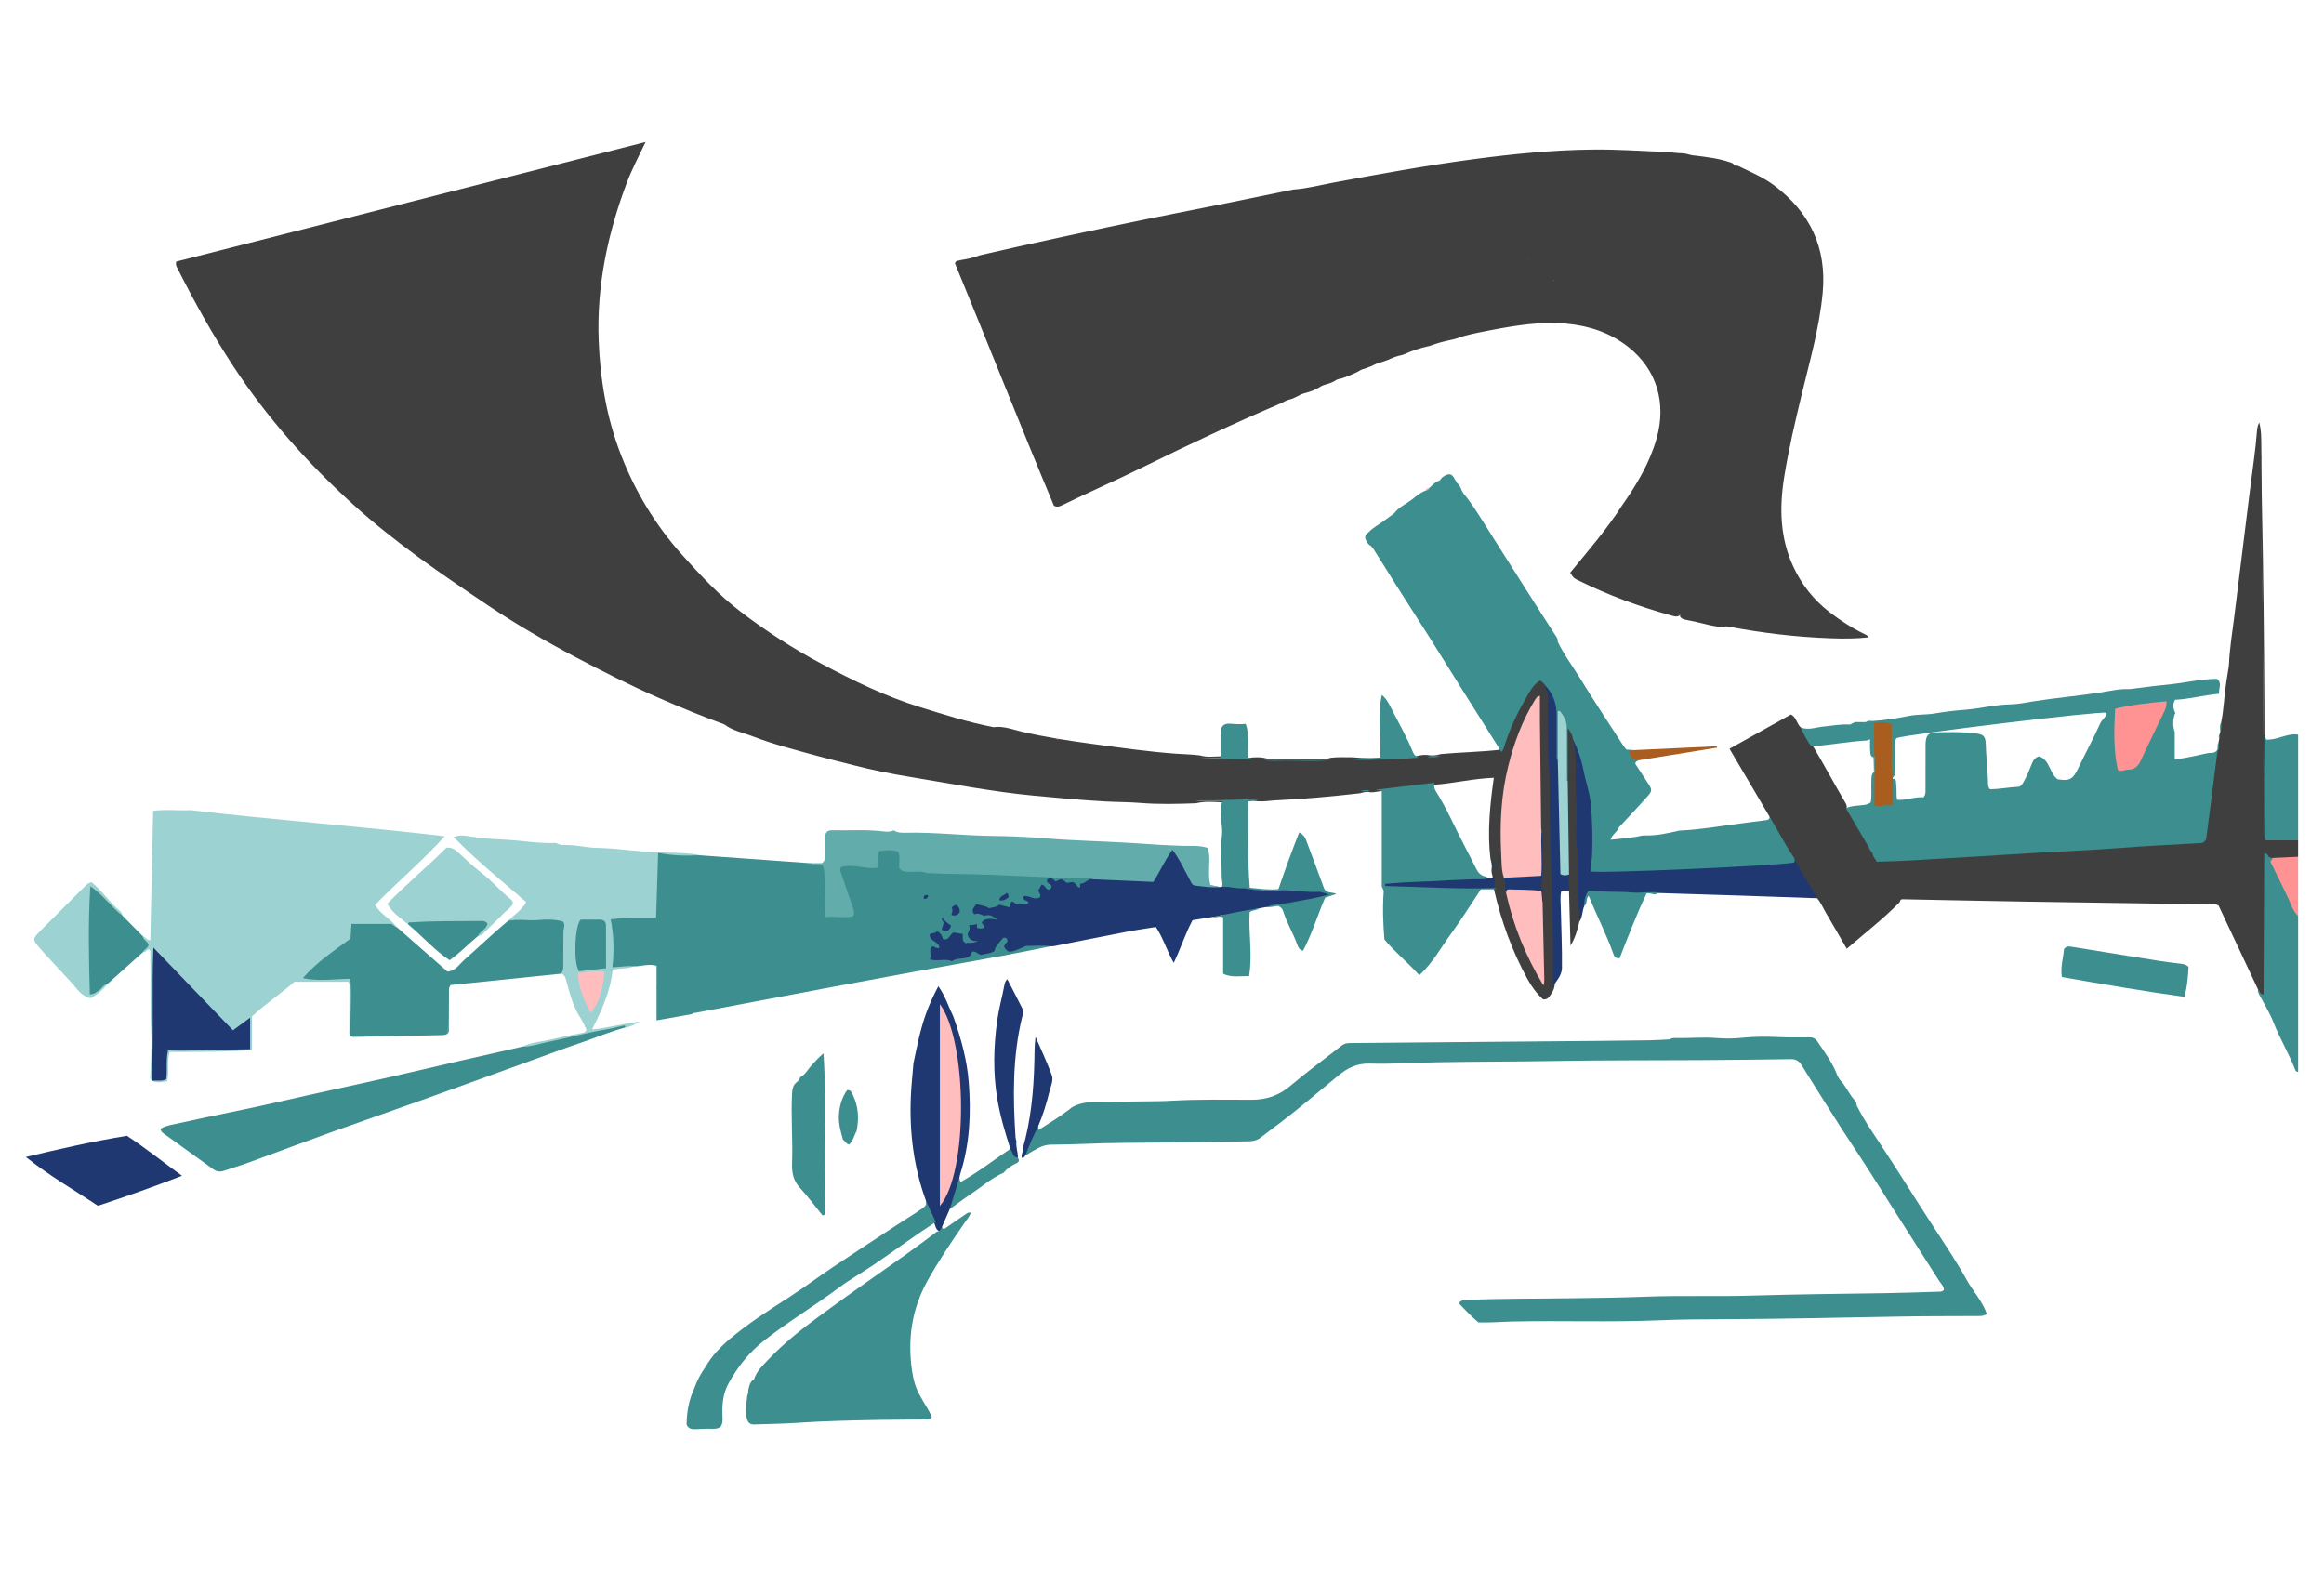 <?xml version="1.0" encoding="UTF-8" standalone="no"?>
<!-- Created with Inkscape (http://www.inkscape.org/) -->

<svg
   xmlns:dc="http://purl.org/dc/elements/1.1/"
   xmlns:cc="http://creativecommons.org/ns#"
   xmlns:rdf="http://www.w3.org/1999/02/22-rdf-syntax-ns#"
   xmlns:svg="http://www.w3.org/2000/svg"
   xmlns="http://www.w3.org/2000/svg"
   xmlns:inkscape="http://www.inkscape.org/namespaces/inkscape"
   version="1.2"
   width="1846"
   height="1248"
   viewBox="0 0 1846 1248"
   id="Layer_1"
   xml:space="preserve"><defs
   id="defs219">
	
	
	
	
	
	
	
	
	
	
	
	
	
	
	
	
	
	
	
	
	
	
	
	
	
	
	
	
	
	
	
	
	
	
	
	
	
	
	
	
	
	
	
	
	
	
	
	
	
	
	
	
	
	
	
	
	
	
	
	
	
	
	
	
	
	
	
	
	
	
	
	
	
	
	
	
	
	
	
	
	
	
	
	
	
	
	
	
	
	
	
	
	
	
	
	
	
	
	
	
	
	
	
	
	
	
</defs>
<g
   id="g3963"><path
     d="m 1825.446,851.531 c -2.384,-0.275 -2.623,-2.582 -3.226,-4.043 -4.91,-11.937 -11.517,-23.066 -16.246,-35.109 -2.907,-7.406 -7.105,-14.314 -10.873,-21.367 -0.881,-1.647 -1.922,-3.109 -1.506,-5.082 3.235,-1.346 2.724,-4.305 2.736,-6.846 0.16,-31.244 0.104,-62.49 0.126,-93.734 10e-4,-1.994 -0.028,-4 0.713,-5.906 0.583,-1.229 1.413,-2.135 3.043,-2.155 2.186,0.514 3.783,2.082 5.329,3.725 0.289,6.14 3.422,11.287 6.15,16.478 5.139,9.771 9.648,19.809 13.752,30.043 0,41.33 0,82.664 0,123.996 z"
     inkscape:connector-curvature="0"
     id="path5"
     style="fill:#3d8e8e" /><path
     d="m 1798.693,583.68 c 0.439,1.205 0.882,2.411 1.392,3.811 8.843,0.517 16.578,-5.313 25.36,-3.958 0,28 0,56 0,84 -0.495,0.438 -0.973,1.059 -1.588,1.155 -8.131,1.289 -16.276,1.314 -23.932,0.789 -1.984,-2.291 -2.525,-4.373 -3.142,-6.43 -0.811,-15.4 -0.198,-30.813 -0.38,-46.218 1.162,-9.074 0.371,-18.189 0.58,-27.283 0.051,-2.067 -0.553,-4.41 1.71,-5.866 z"
     inkscape:connector-curvature="0"
     id="path7"
     style="fill:#3d8e8e" /><path
     d="m 1825.446,727.531 c -4.205,-3.83 -5.575,-9.234 -7.905,-14.121 -4.468,-9.369 -9.064,-18.676 -14.063,-28.939 -0.151,-0.68 1.406,-1.611 1.869,-2.986 5.213,-3.725 14.813,-4.18 20.099,-0.952 0,15.666 0,31.332 0,46.998 z"
     inkscape:connector-curvature="0"
     id="path9"
     style="fill:#ff9393" /><path
     d="m 1825.446,680.531 c -6.699,0.318 -13.398,0.635 -20.099,0.953 -1.638,-0.172 -3.279,-0.25 -4.015,-2.181 -0.519,-1.354 -1.574,-1.512 -2.801,-0.887 -1.624,-4.955 -3.582,-9.908 0.014,-14.856 0.417,1.397 0.834,2.799 1.185,3.971 8.619,0 17.168,0 25.715,0 10e-4,4.334 10e-4,8.668 10e-4,13 z"
     inkscape:connector-curvature="0"
     id="path11"
     style="fill:#3f3f3f" /><path
     d="m 575.465,575.47 c -17.798,-6.491 -35.292,-13.713 -52.645,-21.321 -22.401,-9.823 -44.202,-20.868 -65.81,-32.264 -23.801,-12.552 -47.094,-26.066 -69.448,-41.066 -36.972,-24.812 -73.803,-49.934 -106.853,-79.9 -36.103,-32.735 -68.386,-68.91 -95.255,-109.81 -16.597,-25.263 -31.21,-51.576 -44.769,-78.532 -0.608,-1.209 -1.262,-2.311 -0.738,-4.765 123.621,-31.505 247.675,-63.121 372.851,-95.022 -5.656,11.737 -10.999,22.003 -15.083,32.868 -15.14,40.269 -23.842,81.675 -22.175,124.885 1.193,30.942 6.295,61.155 17.499,90.21 11.418,29.612 27.485,56.263 48.72,79.924 14.491,16.146 29.246,32.027 46.5,45.196 20.34,15.524 41.771,29.438 64.444,41.466 25.164,13.35 50.673,25.848 77.93,34.319 19.343,6.011 38.664,12.18 58.623,15.965 7.886,-1.108 15.291,1.929 22.607,3.629 18.416,4.282 37.036,7.123 55.696,9.646 22.23,3.007 44.45,6.217 66.864,7.813 6.129,0.438 12.292,0.538 18.406,1.293 3.052,0.844 6.147,1.191 9.317,1.049 9.73,-0.438 19.449,-0.418 29.125,0.937 1.33,0.187 2.632,-0.161 3.938,-0.361 2.849,-0.185 5.688,-0.166 8.515,0.312 3.545,1.069 7.179,1.146 10.85,1.127 10.801,-0.061 21.602,-0.069 32.4,0.006 3.514,0.023 6.965,-0.18 10.346,-1.182 5.703,-0.68 11.428,-0.317 17.146,-0.353 9.251,0.954 18.527,0.932 27.73,-0.193 6.944,-0.85 13.849,-1.082 20.789,-0.534 1.736,0.135 3.244,-0.521 4.859,-0.777 1.82,-0.346 3.654,-0.508 5.507,-0.362 3.822,0.754 7.581,0.427 11.288,-0.711 15.247,-1.394 30.578,-1.633 45.798,-3.283 2.611,-0.706 2.739,-3.141 3.4,-5.104 5.39,-15.998 12.3,-31.24 22.127,-45.056 0.386,-0.543 0.723,-1.121 1.13,-1.646 4.605,-5.954 9.124,-5.294 12.046,1.763 1.979,3.64 2.394,7.631 2.304,11.619 -0.623,27.619 0.938,55.209 1.32,82.812 0.217,15.613 0.082,31.265 0.826,46.867 1.309,27.41 1.982,54.826 1.938,82.267 -0.01,4.338 -0.646,8.618 -0.625,12.936 -0.115,3.916 -2.459,6.822 -4.492,9.869 -1.01,1.201 -2.26,1.908 -4.614,1.896 -5.178,-4.565 -9.38,-10.479 -12.864,-16.891 -11.914,-21.918 -20.371,-45.146 -25.988,-69.428 -0.16,-0.744 -0.513,-1.426 -0.729,-2.15 -1.464,-3.613 0.44,-7.567 -1.155,-11.172 -0.289,-1.314 -0.421,-2.641 -0.299,-3.984 0.612,-2.795 -0.186,-5.44 -0.865,-8.1 -2.523,-21.34 -0.427,-42.547 2.668,-64.359 -16.396,0.634 -31.574,4.364 -47.026,5.563 -5.65,-0.03 -11.075,1.626 -16.651,2.223 -10.021,1.069 -20.064,1.987 -30.05,3.387 -1.446,0.299 -2.906,0.438 -4.384,0.332 -2.949,-0.76 -5.738,0.137 -8.547,0.854 -21.869,2.463 -43.77,4.498 -65.765,5.511 -4.944,0.227 -9.862,1.139 -14.852,0.815 -3.466,-0.656 -6.787,-0.295 -10.273,0.465 -5.67,1.234 -11.512,0.631 -17.295,0.361 -7.252,-0.341 -14.526,-1.015 -21.711,0.717 -14.795,0.578 -29.58,0.933 -44.389,-0.262 -8.94,-0.72 -17.938,-0.65 -26.913,-1.132 -19.273,-1.03 -38.467,-2.846 -57.672,-4.649 -33.166,-3.119 -65.832,-9.587 -98.651,-14.942 -14.881,-2.428 -29.735,-5.445 -44.424,-9.231 -9.771,-2.52 -19.625,-4.869 -29.353,-7.554 -17.078,-4.711 -34.318,-9.052 -50.853,-15.438 -7.483,-2.899 -15.688,-4.313 -22.291,-9.368 z"
     inkscape:connector-curvature="0"
     id="path13"
     style="fill:#3f3f3f" /><path
     d="m 778.525,202.753 c 9.871,-2.246 19.731,-4.54 29.615,-6.729 47.246,-10.461 94.561,-20.596 142.068,-29.82 25.787,-5.007 51.494,-10.43 77.236,-15.664 10.65,-0.69 20.961,-3.455 31.386,-5.408 36.933,-6.917 73.884,-13.637 111.146,-18.613 31.855,-4.255 63.771,-7.426 95.938,-7.731 18.48,-0.175 36.91,1.069 55.357,1.83 5.211,0.253 10.383,0.995 15.604,1.184 2.909,0.104 5.635,1.495 8.568,1.689 0.588,0.055 1.175,0.108 1.762,0.162 9.229,1.198 18.49,2.247 27.336,5.375 1.051,0.372 2.262,0.657 2.725,1.924 0.847,0.908 1.97,0.604 3.004,0.682 9.818,4.758 19.953,8.916 28.785,15.521 28.629,21.402 42.09,49.631 38.74,85.529 -2.59,27.745 -10.361,54.406 -16.824,81.342 -5.149,21.467 -10.223,42.934 -13.729,64.763 -3.936,24.483 -3.391,48.449 7.229,71.303 6.594,14.197 16.088,26.318 28.564,35.97 8.818,6.822 18.125,12.856 28.182,17.711 0.967,0.468 2.182,0.766 2.852,2.527 -10.139,1.102 -19.994,1.083 -29.882,0.727 -27.497,-0.991 -54.729,-4.229 -81.743,-9.389 -0.639,-0.122 -1.321,-0.005 -1.984,0.001 -2.271,1.271 -4.531,0.328 -6.801,-0.02 -8.057,-1.235 -15.814,-3.834 -23.857,-5.146 -2.102,-0.343 -4.266,-0.926 -5.463,-3.04 1.898,-3.858 5.426,-4.015 8.9,-3.494 2.572,0.385 4.877,0.623 7.152,-0.931 1.934,-1.317 3.785,-1.069 5.01,0.933 3.574,-1.739 3.772,-6.031 6.764,-7.927 3.489,3.059 4.604,7.496 2.938,11.272 0.037,0.617 0.658,0.996 0.973,0.947 6.135,-0.957 11.266,2.69 16.875,3.979 7.451,1.711 14.898,2.628 22.396,3.766 5.918,0.896 11.578,-0.004 17.342,0.232 0.324,0.014 0.721,-0.252 0.977,-0.139 8.166,3.625 16.512,-2.955 24.691,0.43 0.621,0.257 1.23,-0.362 2.05,-1.114 0.604,-3.475 -1.491,-5.958 -4.021,-8.192 -1.244,-1.104 -2.709,-1.961 -4.146,-2.779 -10.236,-5.83 -14.641,-16.338 -20.604,-25.587 -0.715,-1.108 -0.881,-2.649 -1.78,-3.558 -4.627,-4.672 -5.825,-10.551 -6.351,-16.757 -0.227,-2.663 -2.136,-4.362 -3.897,-6.191 -2.334,-2.423 -5.41,-4.47 -5.581,-8.199 1.443,-1.762 3.441,-0.494 5.15,-1.706 -1.364,-5.199 -0.327,-10.973 -3.866,-15.987 -2.131,-3.019 1.125,-5.544 2.065,-8.563 -0.412,-5.959 -2.189,-12.411 2.902,-17.931 -1.18,-3.851 -0.549,-7.375 1.591,-10.867 1.484,-2.424 1.423,-5.366 1.149,-8.271 -0.658,-6.958 -0.418,-13.535 3.469,-20.042 3.004,-5.028 2.975,-11.444 2.998,-17.371 0.014,-3.649 0.027,-7.288 0.104,-10.389 0.705,-2.181 2.638,-2.136 3.642,-3.426 0.837,-2.22 1.452,-4.648 2.796,-7.468 -3.123,-5.019 0.444,-8.234 3.848,-10.813 1.299,-3.388 -1.271,-5.685 -0.78,-8.381 0.446,-1.965 2.485,-2.611 3.364,-3.915 1.422,-7.921 3.539,-15.435 3.879,-23.327 0.27,-6.268 4.88,-11.691 4.174,-18.33 -0.174,-1.627 0.376,-3.407 -0.329,-4.936 -1.849,-3.998 -1.552,-7.744 1.01,-11.25 -1.246,-6.048 -0.028,-12.085 -1.067,-18.029 -0.353,-2.011 -0.59,-3.892 -2.074,-5.454 -4.938,-5.2 -4.917,-5.219 -4.342,-11.65 -4.969,-8.533 -11.752,-14.938 -19.197,-19.567 -1.299,-2.545 -0.321,-4.351 -0.365,-6.255 -1.361,-4.555 -6.229,-5.084 -8.873,-7.701 -2.229,-0.615 -3.092,1.783 -4.905,1.468 -2.61,-0.5 -1.642,-3.347 -3.081,-4.777 -2.033,0.756 -2.094,3.958 -5.395,3.878 -5.5,-2.451 -0.403,-7.517 -2.123,-11.815 -7.971,-1.092 -17.035,-0.049 -23.354,-6.348 -4.724,-0.552 -8.444,3.999 -12.545,1.422 -1.292,-1.81 -0.098,-3.314 -0.502,-5.027 -4.067,-1.56 -8.254,-1.688 -13.166,-0.323 3.134,0.894 5.948,1.645 4.55,5.716 -4.148,1.524 -8.277,1.063 -12.101,-0.594 -2.976,0.085 -5.226,2.063 -7.944,1.845 -4.224,-2.971 -4.313,-3.642 -1.304,-9.52 -0.604,-1.716 -1.91,-2.076 -3.524,-1.817 -1.391,0.752 -2.459,1.881 -3.271,3.089 -2.632,3.915 -5.479,6.74 -10.92,6.247 -2.813,-0.255 -4.94,2.492 -6.447,4.975 -2.497,4.117 -6.535,6.37 -10.053,9.22 -3.626,-2.04 -4.925,-4.951 -2.449,-7.553 2.709,-2.846 3.914,-6.025 4.738,-9.593 0.842,-1.872 3.712,-0.935 4.539,-3.957 -2.603,3.213 -4.117,0.571 -5.968,-0.104 -1.733,-0.085 -2.852,1.803 -4.494,1.479 -2.063,-0.146 -3.443,-1.607 -5.504,-2.072 -6.307,0.209 -9.696,8.266 -16.705,6.202 -1.097,3.382 2.258,5.097 1.189,8.181 -2.539,4.544 -6.536,-2.462 -9.477,0.597 -1.224,1.3 -0.248,3.313 -1.717,4.829 -8.431,6.079 -12.447,6.161 -18.468,0.032 1.029,-7.325 8.604,0.031 10.722,-4.831 1.387,-4.168 4.075,-7.38 8.327,-9.265 -2.198,1.07 -4.53,1.792 -6.461,3.17 -1.149,1.84 -0.356,4.074 -1.559,5.909 -2.813,2.979 -5.677,0.863 -8.324,-0.295 -2.224,1.419 -2.151,3.966 -3.576,5.656 -3.124,2.023 -5.92,1.554 -8.429,-1.092 -1.154,-1.38 -0.346,-3.122 -0.821,-5.173 -2.26,11.591 -2.26,11.591 -12.954,7.085 -0.693,8.555 -0.693,8.555 -2.923,10.846 -2.821,-3.98 -8.26,-5.785 -8.461,-11.663 0.526,-2.229 3.81,-2.944 2.644,-6.001 -3.961,-0.126 -7.679,0.85 -11.92,3.326 2.281,-0.655 3.799,-0.766 5.271,-0.203 2.022,0.774 3.479,2.103 3.493,4.388 0.012,2.079 -1.323,3.359 -3.146,4.094 -2.815,1.136 -5.813,1.396 -8.803,1.68 -1.251,0.119 -2.785,-0.412 -3.433,1.802 4.136,1.57 8.703,2.252 12.373,4.437 -0.526,10.394 -1.338,11.187 -13.051,13.555 3.543,0.305 7.166,0.611 10.283,-1.548 1.955,-1.354 3.752,-2.198 5.938,-0.85 2.101,1.298 2.634,3.307 2.34,5.638 -0.104,0.826 -0.187,1.657 -0.057,2.492 0.413,1.617 1.866,2.791 1.937,4.55 0.215,2.735 -2.122,3.987 -3.703,6.232 6.06,2.502 7.791,7.928 8.894,13.613 0.369,1.9 -0.715,3.513 -3.461,4.658 -2.148,-5.34 -8.736,-5.388 -11.88,-10.24 -3.108,-4.802 -1.957,-10.294 -3.003,-15.316 -2.339,-0.348 -3.479,0.74 -4.428,2.142 -0.036,1.649 1.689,2.551 1.58,4.104 0.236,2.892 -2.292,4.345 -3.309,6.521 0.056,1.663 0.865,2.874 2.002,3.97 2.09,0.241 3.299,-2.416 6.369,-1.412 2.035,3.464 5.325,7.071 5.784,12.071 0.419,4.563 -1.896,6.369 -6.716,5.622 -1.593,-1.032 -1.359,-3.002 -2.484,-4.583 -3.524,-0.347 -6.135,-2.13 -7.944,-5.6 -2.3,-4.405 -7.097,-5.154 -11.337,-6.577 -1.413,-0.05 -2.579,0.52 -3.623,1.387 -0.969,1.447 -0.51,2.887 -0.032,4.427 0.432,-1.615 -0.025,-3.426 1.703,-4.809 3.124,-1.389 5.049,0.571 6.651,3.126 2.498,3.981 3.494,8.634 5.61,12.792 0.224,0.438 0.446,1.107 0.228,1.448 -3.912,6.082 0.137,11.785 1.146,18.596 0.201,0.525 1.604,1.246 2.454,2.476 2.271,-0.445 3.4,-2.173 4.843,-3.328 0.265,-1.587 -1.685,-2.2 -1.356,-3.688 0.682,-4.232 5.675,-6.735 4.43,-11.516 2.204,-2.461 4.693,-3.979 7.66,-2.878 3.154,1.172 3.462,4.172 3.178,8.085 2.229,-3.965 5.337,-4.943 8.994,-5.009 -2.867,-1.694 -6.889,-1.545 -7.541,-6.1 0.77,-3.325 2.906,-5.532 6.193,-6.248 3.242,0.348 3.771,3.572 5.991,4.61 1.688,0.104 1.788,-1.195 2.287,-2.208 -1.563,-2.777 -4.653,-3.805 -6.485,-5.968 2.183,-5.937 12.639,-7.646 17.891,-3.142 0.672,2.969 -3.23,4.258 -2.68,7.173 7.987,5.073 8.116,5.278 6.334,10.099 -2.724,0.439 -2.724,0.439 -6.605,-1.74 -2.407,2.011 -3.406,4.451 -3.287,7.736 0.223,6.142 -1.654,8.098 -7.602,8.281 -1.7,0.053 -2.846,0.426 -3.611,1.903 -0.82,1.681 -2.788,2.094 -4.02,3.335 0.938,1.507 2.67,1.568 3.746,2.972 -0.074,-2.338 -1.091,-4.508 0.354,-6.479 2.157,-1.166 2.946,0.673 3.948,1.871 1.596,1.908 2.845,4.072 4.145,6.049 1.676,0.897 3.242,1.042 5.145,0.282 -3.676,-8.174 4.437,-10.507 6.88,-14.545 2.842,-3.699 -0.806,-6.548 0.698,-9.425 2.121,-2.125 1.572,-4.477 0.334,-6.292 1.017,-2.876 2.687,-4.021 5.287,-4.394 2.812,1.751 6.058,2.833 9.441,2.794 2.559,5.716 -4.537,5.872 -4.516,11.483 1.043,3.045 -1.936,6.317 -5.229,9.79 5.12,2.224 8.465,6.606 13.746,7.217 1.877,-0.5 3.049,-1.601 3.809,-3.016 0.58,-1.632 -0.404,-3.086 0.032,-5.023 1.655,-2.299 2.253,-5.71 4.731,-8.355 6.115,1.766 1.246,6.61 3.146,10.046 2.999,1.902 8.7,2.833 6.266,8.61 4.063,-2.129 8.968,-3.268 13.877,-3.063 4.25,0.177 5.523,4.268 2.904,7.725 -1.162,1.534 -3.158,2.437 -3.777,4.815 2.863,0.813 5.762,0.639 8.231,2.234 2.161,1.396 4.741,2.496 3.636,5.631 -1.164,3.302 -3.813,3.173 -7.638,1.5 4.05,3.137 8.335,0.838 11.582,3.717 2.935,2.604 3.107,7.084 6.692,8.936 7.999,-4.646 10.48,-4.168 13.222,2.438 -0.346,3.455 -3.706,3.917 -5.843,5.743 6.473,-1.447 7.146,-0.888 8.866,5.111 1.171,4.083 1.844,8.069 0.545,12.003 3.632,4.199 10.737,4.979 10.735,12.367 1.172,0.631 3.129,-0.851 4.356,0.973 1.562,3.269 0.319,5.389 -3.144,6.073 -2.506,0.495 -4.873,1.04 -6.748,2.989 -0.351,2.052 2.214,2.854 2.096,5.286 -3.441,3.229 0.627,9.518 -4.477,12.303 -0.226,5.21 0.313,9.672 4.553,12.945 1.404,1.084 1.764,2.797 0.521,4.371 -1.974,1.692 -3.879,-0.102 -6.812,0.114 1.474,6.2 -3.983,10.172 -5.235,15.105 0.279,2.313 1.658,3.217 2.34,4.528 1.163,2.241 0.959,4.569 -1.309,5.622 -3.013,1.398 -5.66,3.46 -8.796,4.571 -5.502,1.952 -9.678,5.007 -10.193,11.45 -0.295,3.68 -3.044,5.762 -5.542,7.729 -1.088,1.416 -0.426,3.112 -1.226,4.426 -0.84,1.467 -2.771,1.021 -3.895,2.245 -0.895,2.509 0.648,4.366 1.971,6.254 1.297,1.853 2.332,3.678 0.512,6.083 -3.99,-0.534 -8.1,-1.538 -12.222,0.249 -2.497,3.065 -3.63,6.265 -2.034,10.473 2.601,6.863 1.074,8.505 -6.092,7.368 -0.494,-0.079 -0.994,-0.078 -1.889,0.34 -1.358,1.897 -2.578,4.424 -4.906,6.303 1.912,0.959 3.619,0.786 4.859,1.243 2.277,-0.302 3.672,-2.496 6.172,-1.495 1.837,1.176 1.945,3.447 2.589,5.48 0.646,2.046 -1.408,4.232 0.494,6.372 3.313,-3.912 7.813,-6.538 10.712,-11.015 0.702,-3.099 -1.246,-7.591 4.088,-8.918 3.757,1.534 4.473,4.437 3.588,8.077 -0.683,0.651 -1.232,1.401 -1.639,2.257 0.536,-0.726 0.846,-1.615 1.588,-2.189 4.832,0.188 9.438,0.842 12.834,6.385 -6.947,2.6 -12.982,5.964 -21.098,4.841 2.776,3.728 6.19,3.688 8.842,4.556 2.039,-0.734 2.713,-2.592 4.654,-3.084 10.885,-0.309 12.055,0.316 11.735,6.414 -2.553,2.584 -6.147,-0.954 -8.72,1.242 -0.115,1.67 0.896,1.883 1.928,1.914 9.124,0.28 16.073,5.623 23.359,10.114 1.275,0.787 2.908,1.872 2.154,3.989 -2.146,1.801 -4.502,0.896 -6.672,0.297 -25.92,-7.153 -51.033,-16.453 -75.113,-28.464 -2.637,-1.315 -3.114,-1.86 -5.329,-5.563 14.091,-17.28 29.061,-34.376 41.267,-53.542 11.521,-16.423 21.797,-33.485 27.335,-52.988 7.913,-27.857 0.534,-54.964 -23.041,-73.211 -14.063,-10.885 -30.241,-16.265 -47.935,-18 -20.514,-2.012 -40.476,1.268 -60.426,5.051 -7.175,1.36 -14.357,2.769 -21.432,4.631 -3.438,1.104 -6.799,2.476 -10.376,3.116 -5.673,1.142 -11.231,2.689 -16.662,4.693 -0.467,0.195 -0.954,0.311 -1.453,0.371 -6.722,1.401 -13.146,3.698 -19.407,6.476 -0.437,0.221 -0.897,0.371 -1.369,0.489 -3.713,0.734 -7.256,1.973 -10.655,3.631 -1.052,0.446 -2.117,0.861 -3.212,1.193 -3.133,0.972 -6.317,1.803 -9.236,3.363 -0.375,0.231 -0.771,0.414 -1.179,0.579 -1.427,0.523 -2.849,1.057 -4.256,1.635 -0.396,0.196 -0.813,0.336 -1.236,0.455 -2.437,0.463 -4.453,1.842 -6.569,3.01 -4.039,1.899 -8.134,3.662 -12.412,4.96 -1.877,0.11 -3.527,0.814 -5.021,1.934 -1.639,0.91 -3.365,1.613 -5.154,2.17 -2.461,0.652 -4.908,1.337 -7.015,2.865 -3.094,1.811 -6.401,3.104 -9.839,4.086 -2.496,0.574 -4.893,1.412 -7.084,2.771 -1.706,0.791 -3.383,1.653 -5.169,2.269 -2.554,0.675 -5.017,1.569 -7.261,3.006 -37.688,16.051 -74.741,33.46 -111.478,51.572 -21.04,10.372 -42.599,19.659 -63.66,30 -1.792,0.881 -3.73,1.529 -6.172,0.22 -26.809,-63.923 -52.288,-128.785 -78.624,-192.583 1.073,-2.755 3.018,-1.723 4.229,-2.464 5.392,-0.793 10.676,-1.995 15.779,-3.927 z"
     inkscape:connector-curvature="0"
     id="path15"
     style="fill:#3f3f3f;fill-opacity:1" /><path
     d="m 113.377,743.613 c 2.046,0.393 2.639,3.039 6.036,3.25 0.745,-34.152 1.488,-68.238 2.241,-102.756 10.328,-1.41 20.098,-0.092 29.802,-0.588 66.995,7.883 134.296,12.791 201.729,20.764 -17.354,19.453 -37.355,35.973 -55.278,54.52 4.877,7.924 12.654,11.291 17.328,17.689 -2.06,1.521 -3.714,-0.412 -5.569,-0.619 -9.211,-1.029 -18.43,-0.201 -27.32,-0.637 -2.188,3.572 -1.452,7.164 -2.883,10.172 -2.16,3.262 -5.402,5.359 -8.452,7.621 -7.47,5.539 -14.913,11.112 -22.02,17.112 -1.855,1.566 -3.827,3.117 -5.501,6.357 8.524,0.336 16.333,0.521 24.197,-0.258 4.002,-0.398 8.291,-1.806 11.758,1.78 1.288,2.429 1.531,5.095 1.36,7.717 -0.662,10.22 -0.185,20.447 -0.374,30.668 -0.046,2.457 0.146,5.021 -2.071,6.832 -1.525,-1.522 -0.891,-3.469 -0.896,-5.223 -0.031,-10.826 0.061,-21.65 0.055,-32.477 -0.001,-1.785 0.411,-3.666 -0.9,-5.695 -14.05,0 -28.297,0 -42.735,0 -10.722,9.469 -22.926,17.289 -33.741,27.613 0,8.646 0,17.408 0,26.617 -22.003,1.723 -43.524,1.438 -65.266,1.571 -2.839,7.703 -0.082,15.55 -2.11,23.298 -4.094,0.526 -8.05,1.575 -12.021,-0.396 2.295,-2.854 6.105,-1.094 9.014,-2.986 1.47,-4.024 0.651,-8.383 0.758,-12.643 0.219,-8.74 1.569,-10.466 10.196,-10.226 16.989,0.474 33.915,-1.338 50.89,-1.104 1.484,0.021 3.013,0.084 4.986,-1.039 1.911,-5.342 0.64,-11.254 0.849,-17.385 -3.186,-0.017 -4.705,2.235 -6.688,3.491 -4.602,2.916 -7.514,3.099 -11.071,-0.969 -10.098,-11.541 -21.582,-21.721 -31.882,-33.061 -7.267,-8 -15.042,-15.537 -22.171,-23.676 -0.646,-0.738 -1.396,-1.396 -2.18,-1.654 -0.561,0.207 -0.852,0.428 -0.868,0.771 -0.713,14.78 0.072,29.551 0.448,44.319 0.296,11.646 0.855,23.291 -0.326,34.912 -0.49,4.824 -0.202,9.646 -0.38,14.465 -0.085,2.302 0.173,4.732 -1.898,6.463 -1.701,-1.448 -0.986,-3.418 -0.952,-5.141 0.205,-10.445 1.207,-20.924 0.677,-31.326 -1.083,-21.252 -0.318,-42.498 -0.732,-63.742 -0.025,-1.268 0.33,-2.666 -0.765,-3.84 -2.172,-0.319 -3,2.623 -5.198,2.238 -0.896,-2.482 1.907,-3.666 2.015,-5.789 0.125,-2.574 -3.982,-3.893 -2.091,-7.01 z"
     inkscape:connector-curvature="0"
     id="path17"
     style="fill:#9cd2d2" /><path
     d="m 441.366,669.574 c 1.875,0.598 3.789,1.801 5.621,1.688 9.146,-0.568 17.997,2.049 27.051,2.203 15.397,0.26 30.617,2.896 45.992,3.418 10.892,0.369 21.8,0.391 32.642,1.684 0.955,0.113 1.877,0.505 2.815,0.767 -1.55,2.328 -4.03,2.125 -6.308,2.135 -6.488,0.029 -12.998,0.453 -19.432,-0.907 -1.271,-0.271 -2.63,-0.502 -4.872,0.305 -0.894,16 -1.039,32.463 -2.133,49.1 -11.968,2.137 -23.224,-0.174 -34.986,2.545 1.207,10.955 2.369,21.896 0.903,32.668 5.396,1.674 10.63,-1.565 14.708,2.424 -5.081,2.229 -10.701,1.375 -16.685,2.695 -1.695,16.57 -8.41,31.564 -16.399,47.455 13.396,-1.408 25.321,-4.787 37.633,-6.268 -3.55,2.237 -7.121,4.242 -11.34,4.744 -2.692,-1.197 -5.301,0.082 -7.669,0.784 -13.687,4.056 -27.725,6.544 -41.588,9.798 -8.724,2.049 -17.542,3.633 -26.25,5.735 -2.253,0.545 -4.606,1.152 -6.418,-1.104 7.272,-3.512 15.326,-3.954 23.022,-5.778 7.732,-1.836 15.572,-3.217 23.345,-4.888 1.709,-0.366 3.765,-0.256 4.868,-2.696 -1.471,-2.979 -2.736,-6.422 -4.717,-9.388 -6.181,-9.26 -8.604,-19.909 -11.551,-30.348 -0.711,-2.52 -1.479,-4.322 -4.125,-4.898 -0.59,-11.424 0.009,-22.84 0.25,-34.26 0.031,-1.475 0.604,-2.955 -0.313,-5.088 -5.984,-1.897 -12.547,-1.877 -19.061,-1.182 -6.64,0.709 -13.242,-1.117 -19.866,0.068 -1.115,0.2 -2.271,-0.433 -2.965,-1.519 4.524,-4.752 10.555,-8.037 14.448,-14.879 -19.166,-16.793 -39.216,-32.693 -57.607,-51.672 5.462,-2.103 9.482,-1.078 13.498,-0.408 9.012,1.5 18.21,2.031 27.229,2.479 13.438,0.668 26.76,3.19 40.26,2.588 z"
     inkscape:connector-curvature="0"
     id="path19"
     style="fill:#9cd2d2" /><path
     d="m 278.362,823.24 c -0.542,-15.258 1.281,-30.523 -0.093,-45.779 -1.073,-1.131 -1.745,-2.518 -1.645,-4.031 0.569,-8.537 0.099,-17.104 0.79,-25.637 0.065,-0.811 0.575,-1.539 1.04,-2.229 0.224,-3.603 0.447,-7.203 0.727,-11.699 10.286,0 20.669,0 31.052,0 2.036,0.035 2.827,2.496 5.006,2.629 13.394,11.756 26.789,23.514 40.184,35.273 4.235,2.024 4.143,5.545 2.319,8.823 -1.655,2.979 -1.768,5.937 -1.819,9.101 -0.169,10.467 0.486,20.942 -0.354,31.401 -1.587,1.107 -3.47,1.136 -5.249,1.175 -23.174,0.512 -46.351,0.954 -69.526,1.389 -0.809,0.014 -1.622,-0.269 -2.432,-0.416 z"
     inkscape:connector-curvature="0"
     id="path21"
     style="fill:#3d8e8e" /><path
     d="m 324.324,734.406 c -5.645,-5.021 -12.542,-8.814 -16.651,-16.557 15.24,-15.813 31.981,-29.543 47.012,-44.58 3.865,-0.261 6.412,1.159 8.878,3.444 6.204,5.75 12.358,11.613 19.048,16.763 8.207,6.313 14.841,14.289 22.922,20.692 1.042,0.824 1.935,1.867 1.802,3.808 -1.22,2.846 -4.209,4.534 -6.548,6.823 -5.145,5.035 -10.25,10.113 -15.37,15.177 -1.663,1.645 -3.315,3.305 -5.81,3.606 -1.304,-4.203 3.837,-5.459 4.269,-9.726 -19.959,-1.223 -39.757,0.101 -59.552,0.55 z"
     inkscape:connector-curvature="0"
     id="path23"
     style="fill:#9cd2d2" /><path
     d="m 355.567,821.094 c 0.332,-15.092 -1.413,-30.258 1.649,-45.709 -0.477,-0.961 -1.136,-2.291 -1.795,-3.619 6.384,-0.412 9.429,-5.858 13.499,-9.442 11.598,-10.216 22.74,-20.945 34.618,-30.854 7.996,-1.75 16.082,0.086 24.161,-0.666 6.563,-0.609 13.418,-0.646 19.603,1.256 1.978,2.877 0.286,5.26 0.251,7.658 -0.122,8.426 -0.162,16.855 -0.148,25.283 0.004,2.988 0.421,6.014 -1.912,8.447 -29.231,2.994 -58.464,5.99 -87.396,8.955 -1.872,1.94 -1.447,4.026 -1.461,5.983 -0.068,9.162 -0.041,18.324 -0.165,27.484 -0.024,1.747 0.588,3.694 -0.904,5.224 z"
     inkscape:connector-curvature="0"
     id="path25"
     style="fill:#3d8e8e" /><path
     d="m 324.324,734.406 c -0.37,-2.365 1.416,-1.699 2.573,-1.773 18.274,-1.197 36.579,-0.912 54.874,-1.07 2.012,-0.018 4.032,-0.014 5.509,2.205 -0.992,4.379 -5.994,5.863 -7.673,9.818 -7.423,6.061 -13.968,13.162 -22.469,19.125 -12.165,-7.949 -21.624,-19.168 -32.814,-28.305 z"
     inkscape:connector-curvature="0"
     id="path27"
     style="fill:#3d8e8e" /><path
     d="m 1468.441,575.511 c 0.308,-0.067 0.615,-0.071 0.925,-0.016 3.45,-0.489 3.45,-0.489 7.024,0.595 1.474,-0.543 2.55,-1.845 4.028,-2.476 0.663,-0.035 1.325,-0.07 1.989,-0.105 1.512,-1.06 3.363,0.017 4.917,-0.78 9.762,-0.569 19.408,-2.132 28.962,-4.037 6.752,-1.346 13.587,-0.786 20.334,-1.935 7.809,-1.328 15.706,-2.31 23.605,-2.896 12.406,-0.92 24.517,-4.17 37.012,-4.36 5.804,-0.089 11.557,-1.382 17.243,-2.283 18.022,-2.856 36.21,-4.405 54.243,-7.209 7.455,-1.159 15.002,-3.034 22.709,-2.622 9.354,-1.127 18.687,-2.479 28.063,-3.324 13.781,-1.244 27.313,-4.584 41.349,-4.892 4.68,3.5 1.151,7.781 1.867,11.896 -12.188,1.148 -23.396,4.209 -35.005,4.82 -1.971,3.313 -1.606,6.456 -0.252,9.633 0.615,0.674 0.503,1.319 -0.071,1.948 -1.533,4.699 -1.548,9.396 0.039,14.085 v -0.011 c 0,7.06 0,14.117 0,21.596 9.484,-0.928 17.608,-3.104 25.803,-4.806 2.738,-0.568 6.211,0.497 8.039,-2.813 0.474,0.254 0.806,0.635 1,1.137 0.222,0.747 0.215,1.494 0.013,2.242 -1.849,4.219 -5.3,5.797 -9.662,5.608 -3.716,-0.159 -7.29,0.634 -10.892,1.28 -2.511,0.451 -4.713,1.348 -6.342,3.563 -2.101,2.857 -5.238,3.123 -7.298,0.616 -4.479,-5.452 -10.606,-6.372 -16.854,-7.366 -1.043,0.284 -1.745,1.063 -2.188,1.933 -3.915,7.688 -11.574,10.196 -18.684,13.306 -4.143,1.811 -13.807,-2.872 -15.459,-7.4 -1.298,-3.557 -2.641,-7.75 -2.037,-11.097 0.904,-5.013 0.811,-9.758 0.307,-14.661 -0.062,-0.604 0.478,-1.218 0.213,-2.001 1.293,6.261 -2.09,10.643 -5.537,14.306 -0.36,1.451 -0.438,2.291 -0.211,3.104 1.144,4.094 -0.338,6.762 -4.271,8.262 -3.025,1.154 -5.467,3.141 -7.438,5.679 -1.062,3.103 0.098,6.833 -3.316,9.901 -5.46,-1.117 -10.342,3.695 -16.32,3.082 -6.039,-0.617 -10.217,-5.283 -15.24,-7.562 -0.468,0.146 -0.705,0.146 -0.766,0.251 -5.453,9.275 -14.982,12.727 -24.041,16.855 -1.066,0.484 -2.238,1.297 -3.305,0.941 -5.902,-1.969 -12.075,-3.51 -17.434,-6.549 -2.506,-1.42 -4.82,-3.865 -7.931,-5.867 3.406,-6.936 4.207,-13.504 -4.045,-17.285 -0.629,-2.729 1.717,-3.307 2.653,-4.836 -0.311,-1.668 -2.432,-2.294 -2.42,-3.961 -1.01,-2.83 2.551,-4.473 1.254,-7.975 -5.877,-0.582 -11.908,1.442 -18.03,0.968 -1.86,3.323 -4.642,5.063 -7.554,6.372 -0.319,6.54 -0.356,12.805 -1.857,19.006 -1.021,4.222 -0.042,8.628 0.548,12.902 0.991,7.178 -1.85,10.717 -9.126,10.946 -4.161,0.134 -8.338,-0.223 -12.484,0.275 -2.302,0.276 -4.633,0.563 -6.627,1.789 -1.691,2.541 -1.318,6.676 -5.533,6.873 -3.166,-0.402 -3.396,-4.183 -6.514,-5.078 -5.402,2.604 -12.755,0.121 -17.636,5.461 1.119,6.848 3.384,12.61 8.722,17.416 4.08,3.674 5.138,9.414 5.529,14.437 -1.261,2.104 -2.615,2.413 -4.236,2.047 -2.623,-1.156 -3.47,-3.537 -4.162,-6.023 0.125,-2.271 -0.797,-3.979 -2.803,-5.096 -6.775,-8.531 -10.75,-18.732 -16.578,-27.834 -0.809,-1.263 -1.183,-2.838 0.535,-3.949 3.799,-1.404 7.81,-1.561 11.769,-1.951 2.345,-0.23 4.626,-0.457 6.944,-2.219 1.106,-4.959 0.295,-10.295 0.553,-15.566 0.136,-2.791 -0.396,-5.714 1.557,-8.16 0.475,-0.381 1,-0.461 1.568,-0.248 1.891,1.817 1.719,4.227 1.775,6.528 0.106,4.488 -0.033,8.979 0.075,13.468 0.048,1.936 -0.34,4.147 2.25,4.944 2.718,0.152 5.802,2.869 7.865,-1.201 0.414,-6.135 -1.502,-12.421 1.338,-18.354 3.647,-0.783 3.015,2.252 3.274,4.02 0.574,3.916 -0.08,7.943 0.646,12.52 7.534,0.629 14.408,-2.674 21.072,-1.951 2.02,-2.596 1.561,-4.844 1.573,-6.957 0.067,-11.49 -0.034,-22.98 0.056,-34.469 0.063,-8.065 1.971,-10.116 10.008,-10.269 9.979,-0.188 19.963,-0.384 29.918,0.894 5.891,0.755 7.661,2.199 7.846,8.146 0.317,10.313 1.589,20.563 1.813,30.877 0.036,1.631 0.079,3.348 0.997,4.68 0.312,0.383 0.576,0.705 0.88,0.698 7.432,-0.153 14.745,-1.61 22.163,-2.006 2.078,-0.11 3.274,-2.133 4.276,-3.903 2.464,-4.355 4.399,-8.953 6.193,-13.612 1.096,-2.845 2.335,-5.544 6.02,-6.692 8.707,2.795 8.177,13.493 14.734,18.242 9.515,1.621 12.217,0.012 16.332,-8.607 5.736,-12.011 12.08,-23.727 17.592,-35.849 1.337,-2.937 4.718,-4.739 4.914,-8.356 -5.078,-1.512 -157.311,16.902 -166.61,20.037 -1.539,1.633 -1.146,3.723 -1.177,5.674 -0.102,6.492 0.048,12.988 -0.084,19.48 -0.047,2.284 0.195,4.743 -2.006,6.391 -3.31,-1.231 -2.793,-4.205 -2.834,-6.718 -0.151,-9.131 -0.026,-18.266 -0.078,-27.397 -0.014,-2.133 0.299,-4.338 -0.989,-6.474 -2.304,-2.026 -4.962,-1.893 -8.232,-0.713 -1.771,7.164 -0.038,14.675 -1.002,22.006 -0.403,1.109 -0.538,2.356 -1.571,3.148 -3.054,-0.253 -2.814,-2.771 -3.029,-4.729 -0.342,-3.085 -0.168,-6.207 -0.137,-9.303 -0.211,-2.174 -1.75,-3.474 -3.379,-5.047 -4.117,0.554 -8.248,-1.427 -12.642,-0.339 -2.336,0.579 -3.606,-1.103 -3.78,-2.308 -0.012,-3.024 1.842,-3.308 2.783,-4.381 z"
     inkscape:connector-curvature="0"
     id="path29"
     style="fill:#3d8e8e" /><path
     d="m 1480.42,573.615 c -0.564,1.334 -1.129,2.667 -1.585,3.744 -4.248,3.804 -5.946,-3.094 -9.468,-1.862 1.367,-0.634 2.734,-1.267 4.104,-1.899 2.315,0.006 4.633,0.011 6.949,0.017 z"
     inkscape:connector-curvature="0"
     id="path31"
     style="fill:#3d8e8e" /><path
     d="m 1487.326,572.729 c -1.48,1.26 -3.255,0.662 -4.917,0.78 1.467,-1.342 3.225,-0.854 4.917,-0.78 z"
     inkscape:connector-curvature="0"
     id="path33"
     style="fill:#3d8e8e" /><path
     d="m 503.368,767.6 c -5.259,-0.621 -10.491,0.521 -16.927,0.736 1.36,-12.914 1.266,-25.322 -1.379,-38.037 12.435,-1.709 23.891,-1.277 36.078,-1.244 0.536,-16.854 1.074,-33.764 1.642,-51.594 11.306,2.23 21.997,2.389 32.707,1.871 29.335,2.104 58.672,4.205 88.008,6.307 3.383,1.082 6.969,-0.289 10.877,0.984 2.944,4.209 2.639,9.504 2.665,14.5 0.032,6.129 0.773,12.297 -0.477,18.426 -0.437,2.143 0.092,4.314 1.914,6.387 5.449,0.431 11.152,1.127 16.615,0.252 1.538,-2.771 0.281,-4.745 -0.375,-6.729 -2.615,-7.9 -5.082,-15.848 -7.771,-23.727 -2.244,-6.574 -0.634,-8.625 6.209,-9.563 4.909,-0.672 9.616,0.375 14.391,0.938 2.304,0.271 4.592,0.867 6.856,-0.254 1.66,-2.021 0.979,-4.482 1.253,-6.73 0.475,-3.896 2.523,-6.021 6.432,-6.354 2.495,-0.211 5.005,-0.324 7.479,0.039 1.725,0.252 3.824,0.229 4.053,2.78 -3.495,3.459 -8.454,0.601 -12.92,3.16 -0.362,15.045 -2.438,30.392 -1.594,45.514 5.692,1.839 8.394,1.709 12.809,-0.434 1.041,-6.929 0.699,-14.207 1.201,-21.429 0.326,-4.684 -1.187,-9.571 1.271,-14.067 5.341,1.418 10.804,1.168 16.25,1.279 2.252,0.047 4.782,-0.156 6.032,2.493 -1.362,2.599 -3.909,2.097 -6.148,2.277 -2.6,0.211 -5.26,-0.191 -8.428,0.598 6.583,14.466 17.557,25.787 23.813,39.179 -0.487,3.018 -1.921,4.278 -4.057,4.715 -10.577,2.158 -21.15,4.221 -31.991,4.754 -8.119,0.398 -16.129,2.31 -24.178,2.992 -9.77,0.83 -19.32,3.014 -29.08,3.687 -14.606,1.008 -29.001,4.012 -43.559,5.178 -16.605,1.33 -32.925,4.569 -49.477,6.219 -11.049,1.1 -22.086,2.578 -33.113,4.012 -1.96,0.254 -3.924,0.818 -5.581,2.441 -1.032,3.594 -0.171,7.463 -0.626,11.231 -0.232,1.927 0.429,4.541 -2.73,4.919 0,-5.962 0,-11.923 0,-18.138 -6.438,-1.873 -12.278,0.602 -18.144,0.432 z"
     inkscape:connector-curvature="0"
     id="path35"
     style="fill:#3d8e8e" /><path
     d="m 521.514,785.307 c 1.979,-4.291 0.469,-8.832 0.93,-13.233 0.188,-1.795 0.031,-3.625 0.031,-5.726 15.875,-2.701 31.556,-4.352 47.265,-5.926 9.541,-0.955 18.94,-3.404 28.487,-4.191 13.207,-1.092 26.334,-2.86 39.375,-4.911 12.523,-1.97 25.32,-1.38 37.707,-4.908 4.645,-1.322 9.891,-0.728 14.942,-1.545 12.179,-1.974 24.635,-2.166 36.896,-3.728 5.205,-0.662 10.295,-2.449 15.601,-2.965 0.977,-0.096 1.688,-0.996 2.071,-2.012 -8.207,-14.139 -18.362,-27.047 -26.827,-42.65 6.741,0 12.603,0 18.463,0 1.686,-2.113 4.103,-2.096 6.409,-1.977 17.1,0.889 34.237,0.531 51.328,1.789 9.279,0.684 18.611,0.565 27.912,0.904 13.12,0.477 26.231,1.862 39.392,1.293 2.159,-0.095 4.349,-0.056 6.256,1.207 1.891,1.764 0.354,2.627 -1.035,3.229 -3.397,1.475 -6.266,3.693 -8.75,6.055 -2.803,0.188 -3.978,-2.074 -6.252,-3.154 -2.786,-0.045 -5.909,-0.43 -8.514,-2.141 -2.827,0.219 -5.509,1.344 -8.214,-0.707 1.418,3.254 2.548,6.236 -1.375,7.748 -2.322,0.457 -3.522,-1.682 -5.598,-1.512 -1.889,2.078 0.832,4.98 -1.178,7.098 -3.002,2.863 -6.425,1.43 -9.79,0.732 1.915,5.559 -0.174,6.498 -11.991,5.396 -1.348,0.388 -1.789,1.984 -3.842,2.554 -3.943,-1.353 -8.48,-0.892 -13.03,0.448 -2.714,0.8 -5.204,-0.711 -7.786,-1.266 -2.02,-0.435 -4.347,-1.531 -5.384,1.979 3.253,1.879 6.869,1.838 10.449,2.227 2.824,0.305 6.351,0.451 5.426,4.828 -2.241,2.486 -5.565,0.344 -7.7,2.508 -0.916,1.438 0.524,3.254 -0.757,4.986 -3.172,2.862 -6.241,0.514 -9.407,-1.07 -1.789,2.029 -2.13,4.195 -1.992,5.709 0.863,3.148 4.014,3.043 4.662,5.775 -1.254,3.395 -4.48,2.414 -7.063,2.453 -4.292,0.063 -5.214,-3.449 -6.129,-6.443 -1.451,-1.293 -2.94,-1.213 -4.665,-1.049 -2.604,1.74 -4.508,5.512 -8.777,4.078 -2.017,-0.81 -2.259,-3.265 -4.008,-4.33 -1.423,-0.685 -2.537,-0.177 -3.631,0.858 0.493,3.99 7.967,4.443 5.304,9.744 -1.657,1.545 -3.542,0.597 -5.151,1.394 -1.106,1.828 -0.881,3.682 0.354,6.08 10.134,-0.601 20.996,2.268 30.558,-6.281 0.989,-0.467 2.531,0.18 4.127,0.711 6.08,2.025 10.201,0.602 13.569,-4.646 1.175,-1.83 2.509,-3.535 4.011,-5.1 1.459,-1.521 3.151,-2.678 5.303,-1.512 2.171,1.176 2.152,3.137 1.46,5.221 -0.31,0.932 -0.888,1.816 -0.534,3.215 3.128,2.791 6.27,1.004 9.382,-0.504 7.415,-3.588 15.149,-3.047 22.935,-1.805 0.834,0.133 1.544,0.604 1.938,1.422 -13.204,2.615 -26.383,5.361 -39.617,7.813 -20.771,3.848 -41.593,7.438 -62.374,11.242 -25.846,4.732 -51.68,9.529 -77.504,14.375 -33.823,6.348 -67.634,12.762 -101.442,19.184 -1.435,0.273 -3.033,0.166 -4.231,1.283 -9.124,1.619 -18.248,3.238 -27.995,4.969 0,-8.721 0,-16.969 0,-25.215 z"
     inkscape:connector-curvature="0"
     id="path37"
     style="fill:#3d8e8e" /><path
     d="m 414.651,831.441 c 7.17,0.076 13.903,-2.437 20.795,-3.814 16.013,-3.203 31.757,-7.695 47.925,-10.244 3.732,-0.588 7.38,-1.699 11.081,-2.512 1.057,-0.232 2.487,-0.76 2.123,1.357 -12.063,3.104 -23.468,8.139 -35.245,12.094 -13.688,4.6 -27.212,9.69 -40.793,14.604 -28.365,10.263 -56.694,20.625 -85.089,30.804 -24.077,8.629 -48.269,16.938 -72.33,25.604 -21.99,7.922 -43.856,16.186 -65.816,24.19 -6.391,2.33 -12.933,4.242 -19.371,6.449 -3.087,1.057 -5.869,0.715 -8.495,-1.176 -12.813,-9.225 -25.641,-18.432 -38.425,-27.699 -1.427,-1.033 -3.142,-1.951 -3.612,-4.492 5,-2.865 10.819,-3.5 16.29,-4.737 26.424,-5.979 53.07,-10.923 79.473,-17.035 26.523,-6.142 53.17,-11.748 79.729,-17.74 21.242,-4.793 42.427,-9.842 63.649,-14.725 16.025,-3.685 32.072,-7.287 48.111,-10.928 z"
     inkscape:connector-curvature="0"
     id="path39"
     style="fill:#3d8e8e" /><path
     d="m 757.302,807.59 c 5.952,16.955 10.835,34.127 12.202,52.189 1.86,24.584 0.859,48.844 -6.707,72.529 -0.349,1.094 -0.521,2.241 -0.777,3.366 -0.347,8.916 -2.594,17.25 -7.603,24.734 -2.077,4.764 -4.153,9.524 -6.231,14.289 -0.474,1.229 0.403,3.293 -2.043,3.305 -3.041,-1.289 -3.06,-4.391 -4.131,-6.862 -0.184,-1.168 -0.574,-2.263 -1.346,-3.173 -3.466,-4.092 -4.466,-9.075 -5.165,-14.174 -9.813,-26.772 -13.202,-54.496 -12.001,-82.844 0.373,-8.799 1.361,-17.57 2.068,-26.354 2.716,-12.962 5.238,-25.972 9.641,-38.511 2.684,-7.641 6.043,-14.977 10.115,-22.705 5.559,7.728 8.085,16.318 11.978,24.211 z"
     inkscape:connector-curvature="0"
     id="path41"
     style="fill:#1f3871" /><path
     d="m 655.388,904.58 c -0.769,20.127 0.744,40.313 -0.429,60.428 -0.544,0.131 -1.088,0.262 -1.633,0.391 -6,-7.396 -11.669,-15.098 -18.105,-22.094 -5.326,-5.789 -6.313,-12.246 -6.055,-19.625 0.645,-18.414 -0.987,-36.838 -0.002,-55.271 0.189,-3.563 0.83,-6.457 3.625,-8.797 1.242,-1.039 2.584,-2.158 2.8,-3.988 4.14,-1.914 5.979,-6.072 8.86,-9.201 2.915,-3.166 5.71,-6.418 9.691,-9.729 1.549,23.05 0.871,45.482 1.248,67.886 z"
     inkscape:connector-curvature="0"
     id="path43"
     style="fill:#3d8e8e" /><path
     d="m 85.397,781.545 c -3.947,5.059 -7.978,8.436 -13.579,11.375 -7.246,-1.697 -10.82,-7.773 -15.356,-12.762 -8.47,-9.314 -17.263,-18.344 -25.546,-27.82 -5.144,-5.883 -4.822,-6.938 0.631,-12.408 11.715,-11.754 23.459,-23.479 35.206,-35.201 1.633,-1.631 3.147,-3.477 6.047,-3.908 7.422,5.845 12.79,14.029 19.895,20.498 1.896,1.73 4.367,3.197 4.763,6.162 -2.625,0.896 -3.975,-1.168 -5.524,-2.52 -4.524,-3.947 -8.336,-8.623 -12.749,-12.688 -1.563,-1.439 -2.89,-3.244 -5.87,-3.99 -1.846,26.297 -0.444,52.342 -0.693,78.486 4,-0.046 5.34,-2.188 7.176,-3.498 1.663,-1.189 3.066,-3.318 5.599,-1.726 z"
     inkscape:connector-curvature="0"
     id="path45"
     style="fill:#9cd2d2" /><path
     d="m 85.397,781.545 c -3.511,0.484 -4.669,4.088 -7.4,5.58 -1.713,0.934 -2.995,2.729 -6.629,2.684 -0.777,-28.305 -1.494,-56.608 0.416,-85.826 10.421,7.021 16.686,16.755 25.673,23.498 5.307,5.377 10.614,10.755 15.921,16.134 0.455,2.983 3.655,4.077 4.679,6.799 -0.455,2.778 -3.588,3.604 -4.603,6.01 -9.352,8.371 -18.704,16.746 -28.057,25.121 z"
     inkscape:connector-curvature="0"
     id="path47"
     style="fill:#3d8e8e" /><path
     d="m 680.409,898.447 c -2.052,3.463 -2.711,7.703 -5.802,10.604 -2.545,-0.209 -3.229,-2.729 -5.021,-3.777 -1.819,-6.526 -3.708,-12.997 -3.205,-19.944 0.515,-7.097 2.396,-13.609 6.467,-19.388 3.144,-0.366 3.666,1.968 4.593,3.847 4.53,9.186 4.892,18.803 2.968,28.658 z"
     inkscape:connector-curvature="0"
     id="path49"
     style="fill:#3d8e8e" /><path
     d="m 851.475,879.58 c 10.59,-6.102 22.256,-3.582 33.531,-4.184 15.467,-0.826 30.99,-0.213 46.42,-1.078 20.973,-1.176 41.936,-0.76 62.889,-0.736 12.175,0.014 21.929,-3.598 31.146,-11.445 12.99,-11.059 26.855,-21.088 40.299,-31.619 1.973,-1.545 4.074,-1.963 6.492,-1.979 51.779,-0.357 103.556,-1.002 155.336,-1.361 27.465,-0.189 54.939,-0.463 82.41,-0.832 5.482,-0.074 10.963,-0.492 16.443,-0.752 0.963,-0.752 2.082,-1.051 3.271,-1.023 11.367,0.253 22.718,-0.911 34.109,0.009 6.822,0.551 13.787,0.403 20.566,-0.271 9.135,-0.908 18.278,-0.986 27.333,-0.541 8.689,0.428 17.335,0.26 26.002,0.26 2.786,0.002 4.661,1.392 6.147,3.609 5.808,8.668 12.156,17.016 15.693,27.006 0.387,1.092 1.336,1.908 1.799,2.988 l -0.039,-0.047 c 4.988,4.99 7.455,11.824 12.358,16.887 1.29,1.332 0.609,3.512 1.813,4.951 0,0 0.071,0.082 0.073,0.082 4.797,9.682 10.916,18.551 16.863,27.527 15.115,22.809 29.44,46.123 44.393,69.039 8.686,13.313 17.606,26.565 25.291,40.461 5.05,9.131 12.451,16.834 16.016,27.045 -2.007,1.799 -4.47,1.779 -6.934,1.793 -20.62,0.115 -41.246,0.021 -61.862,0.404 -46.267,0.854 -92.527,1.864 -138.808,2.104 -17.434,0.09 -34.902,0.107 -52.32,0.854 -38.967,1.666 -77.94,0.127 -116.9,0.988 -8.938,0.197 -17.863,1.006 -26.941,0.74 -5.588,-4.764 -10.644,-9.967 -15.566,-15.277 1.568,-2.219 3.463,-2.479 5.525,-2.568 28.965,-1.256 57.953,-0.946 86.93,-1.389 18.557,-0.283 37.107,-0.467 55.67,-1.197 28.078,-1.106 56.238,-0.01 84.332,-0.869 35.438,-1.084 70.875,-1.432 106.316,-1.954 14.102,-0.209 28.229,-0.757 42.348,-1.158 1.396,-0.039 3.029,0.01 4.154,-1.431 -0.062,-3.102 -2.422,-5.038 -3.877,-7.336 -15.703,-24.799 -31.672,-49.432 -47.254,-74.307 -9.592,-15.313 -19.559,-30.373 -29.491,-45.461 -4.341,-6.838 -8.7,-13.664 -13.02,-20.518 -6.454,-10.246 -12.932,-20.479 -19.286,-30.787 -2.006,-3.252 -4.433,-4.971 -8.484,-4.908 -23.977,0.367 -47.953,0.611 -71.932,0.766 -38.959,0.248 -77.927,0 -116.877,0.713 -30.787,0.562 -61.576,0.418 -92.359,1.009 -17.764,0.342 -35.584,1.516 -53.271,1.032 -10.689,-0.293 -17.933,3.572 -25.289,9.631 -15.519,12.779 -30.815,25.83 -46.826,38.005 -4.898,3.725 -9.884,7.334 -14.729,11.125 -2.764,2.161 -5.736,2.895 -9.242,2.977 -33.953,0.781 -67.909,0.998 -101.869,1.285 -18.462,0.154 -36.917,1.354 -55.377,1.397 -6.956,0.019 -11.807,3.693 -17.229,6.707 -0.999,0.556 -1.755,1.574 -3.062,1.492 -1.33,-0.963 -1.251,-2.332 -0.69,-3.539 2.694,-5.805 5.077,-11.746 7.762,-17.551 0.521,-1.125 1.289,-2.402 3.003,-1.838 0.098,0.795 0.195,1.59 0.371,3.027 9.256,-5.943 18.221,-11.377 26.43,-17.957 z"
     inkscape:connector-curvature="0"
     id="path51"
     style="fill:#3d8e8e" /><path
     d="m 1761.095,598.764 c 0.162,-0.81 0.325,-1.619 0.488,-2.43 0.896,-2.03 -0.099,-4.247 0.623,-6.294 0.166,-0.978 0.331,-1.952 0.496,-2.928 0.604,-1.334 -0.117,-2.831 0.516,-4.161 0.138,-0.604 0.273,-1.209 0.41,-1.813 0.873,-2.344 -0.244,-4.872 0.666,-7.213 2.177,-10.442 2.37,-21.136 4.013,-31.646 0.715,-4.586 1.459,-9.17 2.188,-13.754 2.276,-14.375 3.341,-28.9 5.437,-43.304 3.647,-25.088 6.594,-50.27 9.739,-75.423 1.748,-13.984 3.375,-27.982 4.871,-41.997 0.299,-2.791 0.687,-5.606 1.892,-8.257 3.264,-0.501 3.637,1.551 3.498,3.938 -0.408,6.976 0,13.947 0.021,20.922 0.075,31.624 0.522,63.257 1.245,94.858 0.883,38.617 0.279,77.222 0.808,115.825 0.097,7.121 -0.746,14.268 0.376,21.371 0.055,15.7 0.11,31.398 0.166,47.098 -1.152,4.953 1.423,9.91 -0.014,14.861 -0.187,37.137 -0.373,74.275 -0.562,111.521 -3.598,-0.277 -2.827,-3.113 -4.378,-4.017 -10.418,-22.147 -20.839,-44.303 -31.259,-66.457 -5.968,-4.631 -6.812,-12.266 -10.631,-18.182 -6.296,-9.75 -3.457,-20.188 -1.507,-30.443 0.313,-1.645 0.63,-3.229 0.502,-4.897 2.031,-18.828 4.939,-37.547 7.048,-56.363 0.432,-3.852 1.841,-7.33 3.348,-10.815 z"
     inkscape:connector-curvature="0"
     id="path53"
     style="fill:#3f3f3f" /><path
     d="m 1487.354,677.641 c 0.205,2.385 1.698,4.129 2.977,5.98 0.385,0.295 0.793,0.553 1.223,0.781 1.572,0.422 2.541,1.539 3.24,2.912 4.086,8.006 9.035,15.537 12.91,23.659 0.955,2 1.355,4.009 0.758,6.171 -12.853,12.975 -27.254,24.151 -41.549,36.479 -5.652,-9.777 -10.93,-19.088 -16.4,-28.285 -2.356,-3.963 -4.088,-8.313 -7.16,-11.846 -5.018,-1.961 -6.262,-7.052 -8.411,-11.039 -3.575,-6.634 -8.552,-12.506 -10.933,-19.781 -5.943,-8.983 -11.257,-18.35 -16.717,-27.627 -1.167,-1.983 -0.773,-4.207 -1.615,-6.18 -10.504,-17.816 -21.008,-35.632 -31.91,-54.125 16.47,-9.173 32.615,-18.166 48.813,-27.188 4.319,2.221 4.628,7.284 7.715,10.225 4.33,3.929 6.651,9.182 9.364,14.179 8.874,14.843 17,30.112 25.781,45.009 0.99,1.682 2.101,3.482 1.11,5.623 5.886,10 11.77,20 17.653,30 1.666,1.303 2.67,3.014 3.151,5.053 z"
     inkscape:connector-curvature="0"
     id="path55"
     style="fill:#3f3f3f" /><path
     d="m 1508.46,717.145 c -3.16,-8.896 -8.437,-16.705 -12.953,-24.895 -1.473,-2.668 -2.143,-5.922 -4.905,-7.801 6.827,-2.432 14.002,-2.594 21.09,-2.871 22.429,-0.873 44.811,-2.529 67.219,-3.646 13.949,-0.694 27.843,-2.104 41.813,-2.625 13.931,-0.516 27.875,-1.49 41.806,-2.344 13.426,-0.822 26.869,-1.479 40.278,-2.516 14.25,-1.103 28.556,-1.26 42.78,-2.766 2.314,-0.244 4.391,-1.675 6.8,-1.166 -0.645,4.735 -0.737,9.631 -2.058,14.17 -2.242,7.719 -0.073,14.655 3.536,20.963 3.302,5.771 5.309,12.053 8.47,17.821 -1.506,-1.469 -3.379,-1.036 -5.193,-1.063 -49.462,-0.724 -98.926,-1.41 -148.387,-2.222 -32.805,-0.537 -65.605,-1.254 -97.968,-1.881 -1.881,0.465 -1.352,2.174 -2.328,2.842 z"
     inkscape:connector-curvature="0"
     id="path57"
     style="fill:#3f3f3f" /><path
     d="m 1425.334,681.771 c 4.368,10.016 10.977,18.776 15.943,28.457 0.588,1.143 1.379,2.18 2.074,3.266 -20.731,-0.715 -41.463,-1.455 -62.193,-2.133 -21.24,-0.695 -42.482,-1.33 -63.725,-1.992 -4.485,0.162 -9.171,-1.459 -13.332,1.66 -0.748,0.559 -1.949,0.43 -2.924,0.27 -11.332,-1.854 -22.844,0.275 -34.188,-1.561 -2.227,-0.361 -4.684,-0.428 -6.643,1.777 -0.848,2.432 -0.689,5.336 -1.805,7.932 -1.927,4.037 -1.311,8.885 -4.027,12.67 -3.062,-5.787 -2.549,-12.221 -2.944,-18.391 -0.521,-8.121 -0.306,-16.304 -0.085,-24.449 0.234,-8.672 -0.9,-17.234 -1.612,-25.828 -0.403,-4.863 0.688,-9.623 0.535,-14.438 -0.538,-16.942 -1.235,-33.881 -0.968,-50.835 0.055,-3.43 -2.725,-6.65 -0.659,-10.184 2.899,-1.598 3.618,1.104 4.069,2.604 2.625,8.715 6.489,17.022 7.715,26.215 0.869,6.527 3.377,12.748 4.49,19.332 1.647,9.756 1.484,19.535 1.676,29.304 0.098,4.936 0.588,9.938 -0.147,14.893 -0.071,3.285 -0.586,6.563 -0.464,10.054 4.611,1.926 9.129,1.272 13.479,0.823 3.98,-0.409 7.94,-0.641 11.932,-0.703 17.605,-0.272 35.154,-1.62 52.716,-2.76 7.29,-0.473 14.606,-0.781 21.892,-1.031 16.933,-0.579 33.813,-2.319 50.768,-2.227 3.113,0.016 5.829,-1.162 8.427,-2.725 z"
     inkscape:connector-curvature="0"
     id="path59"
     style="fill:#1f3871" /><path
     d="m 1738.416,767.955 c -0.497,7.742 -0.917,15.486 -3.354,23.854 -32.496,-4.504 -64.756,-10.043 -97.287,-15.739 -1.258,-7.945 1.146,-15.152 1.697,-22.136 1.752,-2.508 3.883,-2.25 6.088,-1.891 22.625,3.674 45.246,7.365 67.884,10.969 6.067,0.967 12.18,1.683 18.278,2.445 2.16,0.27 4.294,0.482 6.694,2.498 z"
     inkscape:connector-curvature="0"
     id="path61"
     style="fill:#3d8e8e" /><path
     d="m 1258.545,719.447 c -0.332,-4.269 0.766,-8.123 3.184,-12.082 12.069,1.395 24.053,0.643 35.942,1.656 4.728,0.403 9.271,-0.49 13.9,-0.324 1.965,0.07 4.012,-0.41 5.864,0.672 -1,0.387 -1.998,0.773 -2.994,1.16 -1.944,-0.371 -3.85,-1.146 -6.523,-0.865 -8.074,16.889 -14.753,34.414 -21.471,51.584 -3.587,0.131 -4.268,-1.732 -5.055,-3.924 -5.563,-15.471 -13.075,-30.1 -19.521,-45.848 -2.346,2.647 -0.79,6.204 -3.326,7.971 z"
     inkscape:connector-curvature="0"
     id="path63"
     style="fill:#3d8e8e" /><path
     d="m 746.52,977.58 c 0.556,-0.963 1.111,-1.924 1.668,-2.883 1.192,2.758 2.522,0.99 3.809,0.104 5.042,-3.463 10.064,-6.955 15.128,-10.389 1.052,-0.713 2.133,-1.556 3.933,-1.185 -0.797,3.004 -2.841,5.172 -4.477,7.527 -10.573,15.221 -20.938,30.545 -29.963,46.787 -12.432,22.375 -15.775,46.166 -12.21,71.131 1.047,7.336 2.995,14.574 7.007,21.021 0.605,3.293 2.333,6.108 3.751,9.071 2.019,4.216 0.492,6.408 -4.201,6.986 -11.184,1.379 -22.401,0.201 -33.553,0.604 -12.698,0.459 -25.396,1.778 -38.131,1.883 -13.272,0.106 -26.561,1.303 -39.789,0.514 -4.886,-0.293 -9.231,-0.367 -13.929,1.178 -6.127,2.017 -11.172,-2.354 -11.609,-9.26 -0.405,-6.402 0.97,-12.52 3.02,-18.51 0.646,-1.889 1.332,-3.758 1.729,-5.709 1.769,-6.762 6.771,-11.379 11.284,-16.168 12.478,-13.246 26.696,-24.486 41.352,-35.232 13.822,-10.135 27.745,-20.137 41.789,-29.945 16.915,-11.813 33.802,-23.649 50.213,-36.153 0.968,-0.735 2.093,-0.975 3.179,-1.372 z"
     inkscape:connector-curvature="0"
     id="path65"
     style="fill:#3d8e8e" /><path
     d="m 754.417,960.41 c 2.536,-8.246 5.072,-16.492 7.604,-24.736 0.218,0.951 0.438,1.9 0.777,3.369 14.106,-7.818 26.531,-17.723 39.735,-26.43 4.021,0.586 3.377,5.156 5.958,6.973 2.453,3.523 -1.11,4.354 -2.822,5.266 -3.241,1.728 -6.098,3.744 -8.381,6.597 -9.738,4.264 -17.618,11.383 -26.354,17.184 -5.629,3.738 -11.019,7.84 -16.517,11.777 z"
     inkscape:connector-curvature="0"
     id="path67"
     style="fill:#3d8e8e" /><path
     d="m 600.316,1095.506 c -0.383,4.998 -2.857,9.406 -4.002,14.195 -1.572,6.58 -2.256,15.682 4.981,19.518 0.327,0.051 0.74,0.256 0.97,0.129 6.463,-3.569 13.053,-2.619 20.196,-2.184 17.34,1.061 34.797,0.559 52.194,0.15 7.054,-0.164 14.117,-1.494 21.089,-2.771 2.262,-0.412 3.612,1.305 5.673,1.041 7.403,-0.953 14.838,0.131 22.255,-0.117 3.371,-0.11 6.417,-2.78 10.304,-0.885 2.16,-5.826 -4.225,-9.717 -2.562,-14.889 2.83,5.498 6.708,10.471 8.761,16.118 -1.829,2.152 -3.797,1.685 -5.546,1.716 -12.089,0.219 -24.194,0.096 -36.269,0.34 -22.237,0.448 -44.492,0.901 -66.704,2.44 -10.787,0.746 -21.624,0.771 -32.436,1.189 -3.644,0.143 -5.175,-1.443 -6.02,-5.064 -1.415,-6.061 -0.131,-11.897 0.337,-17.823 l -0.031,-0.019 c 1.157,-1.615 0.59,-3.582 1.067,-5.297 0.909,-3.258 1.348,-7.031 5.743,-7.787 z"
     inkscape:connector-curvature="0"
     id="path69"
     style="fill:#3d8e8e" /><path
     d="m 808.492,919.586 c -4.416,-0.25 -3.93,-4.686 -5.958,-6.975 -4.185,-13.125 -8.142,-26.297 -10.409,-39.941 -3.443,-20.73 -2.887,-41.375 -0.021,-62.131 1.303,-9.432 3.928,-18.52 5.65,-27.824 0.291,-1.572 0.591,-3.254 2.346,-4.975 4.166,8.09 8.256,15.914 12.215,23.803 1.041,2.076 0.097,4.23 -0.416,6.334 -7.7,31.604 -7.36,63.648 -5.223,95.789 0.065,0.979 0.442,1.936 0.674,2.904 -0.567,4.422 1.308,8.629 1.142,13.016 z"
     inkscape:connector-curvature="0"
     id="path71"
     style="fill:#1f3871" /><path
     d="m 824.676,894.51 c -3.726,7.482 -7.134,15.105 -10.076,22.93 -0.593,1.191 -1.182,2.39 -2.894,2.295 -1.001,-2.526 1.369,-4.747 0.64,-7.217 6.496,-22.526 8.672,-45.641 9.249,-68.957 0.163,-6.565 0.025,-13.139 0.945,-19.979 4.363,10.106 9.117,20.072 12.896,30.396 1.52,4.147 -0.803,8.821 -1.875,13.168 -2.301,9.331 -5.09,18.512 -8.885,27.364 z"
     inkscape:connector-curvature="0"
     id="path73"
     style="fill:#1f3871" /><path
     d="m 735.501,953.795 c 2.593,5.615 5.185,11.232 7.776,16.85 -16.763,10.845 -32.783,22.765 -49.283,33.986 -9.071,6.17 -18.702,11.543 -27.493,18.098 -19.615,14.627 -40.664,27.242 -59.875,42.379 -11.56,9.107 -20.628,20.564 -27.846,33.607 -4.873,8.808 -5.332,17.902 -4.852,27.383 0.333,6.574 -1.642,9.115 -8.249,8.806 -4.344,-0.205 -8.602,0.174 -12.9,0.295 -3.028,0.086 -6.112,-0.133 -7.393,-3.662 0.113,-10.106 1.85,-19.803 6.21,-28.934 l -0.043,0.049 c 2.134,-6.146 5.22,-11.789 8.979,-17.078 l -0.027,0.033 c 4.943,-8.574 11.654,-15.611 19.115,-21.998 14.636,-12.277 30.64,-22.582 46.691,-32.869 11.963,-7.668 23.344,-16.236 35.153,-24.146 16.644,-11.148 33.433,-22.08 50.185,-33.066 6.498,-4.26 13.158,-8.281 19.547,-12.697 2.291,-1.583 5.426,-3.151 4.305,-7.036 z"
     inkscape:connector-curvature="0"
     id="path75"
     style="fill:#3d8e8e" /><path
     d="m 100.821,902.188 c 14.938,9.806 28.531,20.822 43.759,31.771 -22.843,8.768 -44.662,16.59 -66.832,23.83 -18.861,-12.627 -38.423,-23.715 -57.194,-38.75 27.353,-6.535 53.437,-12.469 80.267,-16.851 z"
     inkscape:connector-curvature="0"
     id="path77"
     style="fill:#1f3871" /><path
     d="m 1798.38,616.46 c -1.342,-1.586 -0.854,-3.499 -0.86,-5.282 -0.103,-34.313 0.44,-68.643 -0.439,-102.936 -0.67,-26.051 0.081,-52.113 -1.162,-78.137 -0.786,-16.478 -0.17,-32.951 -0.622,-49.42 -0.141,-5.117 -0.628,-10.216 -0.056,-15.351 0.188,-1.667 0.714,-3.75 -1.785,-5.112 -2.818,4.561 -2.152,9.815 -2.829,14.659 -2.893,20.688 -4.563,41.526 -7.733,62.19 -1.559,10.152 -2.188,20.443 -3.489,30.639 -1.07,8.38 -2.638,16.695 -3.761,25.07 -1.477,11.009 -2.735,22.048 -4.078,33.074 -0.12,0.994 -0.131,2.012 -1.067,2.67 0.437,-13.122 2.685,-26.049 4.274,-39.043 4.144,-33.803 8.428,-67.588 12.576,-101.39 1.885,-15.342 4.318,-30.618 5.449,-46.054 0.162,-2.211 0.797,-4.389 1.721,-6.523 1.703,5.969 1.601,12.008 1.691,17.998 0.249,16.312 0.152,32.629 0.505,48.937 1.14,52.746 1.673,105.499 1.927,158.256 0.037,7.655 0.037,15.312 0.054,22.969 -0.107,10.933 -0.212,21.86 -0.316,32.786 z"
     inkscape:connector-curvature="0"
     id="path79"
     style="fill:#3f3f3f" /><path
     d="m 1764.294,573.925 c 0.299,2.457 0.313,4.888 -0.667,7.22 -0.257,-2.456 -0.618,-4.913 0.667,-7.22 z"
     inkscape:connector-curvature="0"
     id="path81"
     style="fill:#3d8e8e" /><path
     d="m 1762.206,590.041 c 0.285,2.148 0.483,4.29 -0.624,6.297 -0.1,-0.275 -0.204,-0.549 -0.314,-0.816 0.537,-1.79 -0.318,-3.817 0.938,-5.481 z"
     inkscape:connector-curvature="0"
     id="path83"
     style="fill:#3d8e8e" /><path
     d="m 1763.218,582.952 c 0.247,1.442 0.441,2.881 -0.518,4.168 -0.274,-1.45 -0.684,-2.909 0.518,-4.168 z"
     inkscape:connector-curvature="0"
     id="path85"
     style="fill:#3d8e8e" /><path
     d="m 1264.614,679.602 c 0.502,-13.604 0.25,-27.166 -0.978,-40.754 -0.822,-9.092 -4.025,-17.591 -5.734,-26.445 -1.623,-8.406 -4.358,-17.002 -8.389,-24.881 -1.009,-0.354 -1.572,-1.148 -2.144,-2.308 -0.046,9.933 0.061,19.614 -0.061,29.294 -0.032,2.547 0.52,5.378 -2.064,7.256 -3.436,-1.479 -2.701,-4.658 -2.736,-7.303 -0.153,-11.611 -0.052,-23.229 -0.067,-34.842 0,-3.176 -0.28,-6.262 -2.873,-9.77 -0.244,9.209 -0.039,17.558 -0.142,25.897 -0.032,2.623 0.317,5.358 -1.573,7.617 -3.949,0.026 -3.154,-3.204 -3.233,-5.284 -0.328,-8.492 -0.364,-17.005 -0.074,-25.493 0.344,-10.108 -2.14,-19.367 -7.084,-28.073 -0.994,-1.541 -2.171,-2.896 -4.22,-3.984 -5.713,3.57 -8.585,9.652 -11.801,15.195 -7.104,12.246 -12.939,25.12 -17.059,38.722 -0.32,1.057 -1.127,1.966 -1.705,2.939 -9.265,-14.694 -18.559,-29.37 -27.793,-44.085 -9.594,-15.283 -19.074,-30.64 -28.708,-45.897 -9.017,-14.28 -18.202,-28.454 -27.252,-42.716 -6.042,-9.523 -11.96,-19.127 -17.976,-28.668 -0.602,-0.953 -1.488,-1.729 -2.242,-2.586 -2.546,-1.273 -3.385,-3.757 -4.316,-5.834 -0.242,-1.953 0.609,-3.088 1.771,-4.071 0.435,-0.36 0.868,-0.722 1.302,-1.081 3.526,-3.619 8.063,-5.868 12.044,-8.869 l -0.028,0.023 c 2.649,-2.05 5.355,-4.024 8.072,-5.985 l -0.013,0.039 c 2.871,-3.984 7.116,-6.229 11.104,-8.811 4.677,-3.024 8.519,-7.31 13.929,-9.229 l -0.037,0.063 c 0.569,-1.198 1.994,-1.28 2.813,-2.153 0.363,-0.322 0.728,-0.646 1.09,-0.97 2.111,-2.03 4.217,-4.073 7.146,-4.919 l -0.032,0.055 c 0.938,-1.369 1.983,-2.595 3.449,-3.481 4.171,-2.526 6.402,-1.938 8.6,2.466 0.518,1.038 1.351,1.885 1.719,2.999 l -0.06,-0.005 c 2.851,1.943 3.247,5.425 5.039,8.031 l -0.062,-0.072 c 8.227,10.063 14.812,21.26 21.748,32.174 8.916,14.029 17.849,28.055 26.688,42.135 8.222,13.095 16.669,26.052 25.034,39.06 0.896,1.392 1.881,2.783 1.555,4.603 4.758,10.074 11.533,18.937 17.321,28.383 11.247,18.358 23.2,36.285 34.884,54.375 0.709,1.097 1.631,2.055 2.418,3.031 2.161,0.157 4.142,0.301 6.12,0.444 0.849,1.459 -1.554,2.011 -0.942,3.217 0.441,2.638 3.904,2.383 4.252,4.927 -0.696,0.645 -2.016,0.467 -2.407,2.676 2.901,4.459 6.169,9.563 9.524,14.607 4.154,6.241 4.332,6.696 -0.701,12.331 -7.264,8.133 -14.789,16.031 -22.204,24.029 -6.569,5.598 -9.087,14.561 -16.308,19.631 -1.434,1.006 -2.407,2.852 -4.604,2.35 z"
     inkscape:connector-curvature="0"
     id="path87"
     style="fill:#3d8e8e" /><path
     d="m 1188.188,706.441 c -3.817,0 -7.637,0 -11.901,0 -7.804,11.686 -15.205,23.608 -23.465,34.905 -8.101,11.076 -14.665,23.476 -25.453,33.322 -9.22,-10.418 -19.313,-18.197 -27.688,-28.396 -1.084,-12.354 -1.549,-25.199 -0.547,-38.66 -0.361,-0.818 -0.962,-2.17 -1.572,-3.547 0,-25.281 0,-50.556 0,-75.969 -2.075,-0.33 -3.521,-0.562 -4.965,-0.789 15.569,-1.849 31.137,-3.694 46.703,-5.541 -0.511,2.537 -10e-4,4.804 1.403,7.026 8.785,13.912 15.184,29.094 22.848,43.604 3.005,5.688 5.955,11.457 8.806,17.252 1.541,3.133 3.425,5.61 7.035,6.481 1.125,0.271 2.834,0.66 1.93,2.664 -1.406,1.437 -3.24,1.681 -5.079,1.691 -22.618,0.149 -45.163,2.258 -65.032,2.506 16.74,-1.416 36.163,0.471 55.613,1.012 4.627,0.129 9.287,-0.623 13.953,-0.479 2.334,0.072 4.707,-0.021 6.515,1.873 0.297,0.35 0.596,0.698 0.896,1.045 z"
     inkscape:connector-curvature="0"
     id="path89"
     style="fill:#3d8e8e" /><path
     d="m 1194.586,697.211 c -2.074,-6.094 -1.816,-12.518 -2.146,-18.768 -1.235,-23.519 -0.129,-46.988 5.58,-69.899 4.584,-18.394 11.142,-36.174 21.172,-52.458 0.521,-0.845 1.092,-1.662 1.701,-2.443 0.172,-0.219 0.565,-0.263 2.287,-0.994 0,7.096 -0.059,13.623 0.01,20.15 0.298,27.993 0.627,55.986 0.966,83.979 0.016,1.324 0.227,2.646 0.347,3.969 1.04,11.533 0.083,23.07 0.495,34.232 -2.899,3.127 -6.396,3.059 -9.586,3.396 -5.589,0.59 -11.242,-0.053 -16.858,0.485 -1.534,0.15 -2.933,-0.407 -3.968,-1.649 z"
     inkscape:connector-curvature="0"
     id="path91"
     style="fill:#ffbdbd" /><path
     d="m 999.293,634.746 c -2.189,1.551 -4.974,-0.039 -7.911,1.799 0.528,22.426 -0.688,45.299 1.336,68.6 7.607,0.748 15.063,1.877 22.772,1.121 5.189,-15.274 10.563,-30.082 16.517,-45.063 3.033,1.604 4.481,3.5 5.361,5.846 4.756,12.693 9.553,25.373 14.184,38.113 1.771,4.867 6.42,3.137 10.013,4.885 -3.263,1.09 -6.267,2.096 -8.955,2.994 -6.25,14.162 -10.396,28.818 -17.599,42.18 -3.229,-0.813 -3.937,-3.213 -4.696,-5.297 -3.285,-9.002 -8.377,-17.234 -11.156,-26.451 -0.545,-1.809 -1.979,-3.029 -3.903,-3.854 -3.158,0.297 -6.397,1.297 -9.749,0.91 0.797,-3.849 4.247,-3.113 6.676,-3.482 11.262,-1.719 22.451,-3.838 33.695,-5.643 1.137,-0.183 2.27,-0.447 3.354,-0.865 0.453,0.486 0.594,-0.738 0.035,-0.441 -0.22,0.117 -0.826,-0.432 -1.242,-0.736 -2.664,-2.799 -3.697,-6.397 -4.004,-9.975 -0.389,-4.545 -1.955,-8.281 -5.058,-11.533 -1.591,-1.668 -2.697,-3.698 -3.468,-6.271 -0.955,2.371 -1.527,4.531 -2.987,6.06 -3.597,3.76 -5.366,8.069 -5.743,13.313 -0.342,4.75 -3.99,6.959 -8.284,8.139 -10.12,0.641 -20.245,1.359 -29.989,-2.479 -1.45,-1.094 -2.077,-2.586 -1.797,-4.353 1.494,-9.403 0.26,-18.797 0.201,-28.202 -0.061,-9.64 -0.216,-19.175 -2.105,-28.617 -2.741,-2.883 -5.164,-1.883 -7.875,0.799 1.001,4.264 0.574,8.58 -1.122,12.818 -0.855,2.135 0.471,4.174 1.058,6.219 0.491,3.699 1.209,7.367 1.335,11.108 -0.309,3.265 -0.006,6.605 -1.209,9.757 -0.051,0.541 -0.119,1.079 -0.184,1.62 -0.978,2.316 -1.045,4.701 -0.495,7.132 -0.305,3.358 1.531,6.885 -0.77,10.094 -1.791,1.049 -3.482,1.145 -4.992,-0.517 1.144,-2.455 -0.097,-4.897 -0.088,-7.352 0.039,-11.08 -1.239,-22.304 0.146,-33.193 1.159,-9.102 -3.239,-17.692 0.339,-27.516 -7.787,0 -14.526,0 -21.263,-0.002 3.043,-1.164 6.227,-0.611 9.34,-0.701 13.425,-0.388 26.853,-0.653 40.282,-0.964 z"
     inkscape:connector-curvature="0"
     id="path93"
     style="fill:#3d8e8e" /><path
     d="m 1227.462,544.516 c 6.278,6.666 9.047,14.637 8.989,23.728 -0.063,9.983 -0.03,19.969 0.021,29.953 0.01,1.778 -0.494,3.694 0.895,5.261 2.314,1.788 2.047,4.396 2.066,6.844 0.209,25.858 1.729,51.678 2.043,77.532 0.018,1.328 0.024,2.658 0.445,3.582 0.966,1.85 2.605,1.873 3.958,2.41 2.997,4.545 2.804,9.192 0.41,13.905 -1.967,-0.121 -3.953,-0.647 -6.197,0.398 -0.928,4.063 -0.42,8.348 -0.325,12.604 0.355,16.086 1.104,32.177 0.926,48.257 -0.062,5.391 -3.979,9.961 -7.229,14.338 -0.094,-18.947 0.225,-37.904 -0.382,-56.832 -0.819,-25.574 -1.142,-51.158 -1.963,-76.722 -0.453,-14.129 0.204,-28.277 -0.793,-42.356 -1.294,-18.281 -0.687,-36.562 -0.785,-54.84 -0.016,-3.025 -2.418,-5.131 -2.079,-8.062 z"
     inkscape:connector-curvature="0"
     id="path95"
     style="fill:#1f3871" /><path
     d="m 1225.298,716.5 c 0.454,20.426 0.911,40.854 1.359,61.279 0.034,1.598 0,3.197 -0.696,4.977 -13.895,-22.916 -23.874,-47.324 -29.65,-73.447 -0.798,-1.912 -0.047,-3.16 1.678,-4.049 4.08,-2.098 22.391,-0.451 26.642,2.457 0.858,2.838 -0.251,5.896 0.667,8.783 z"
     inkscape:connector-curvature="0"
     id="path97"
     style="fill:#ffbdbd" /><path
     d="m 1074.717,603.409 c 5.021,-1.698 10.193,-0.388 15.283,-0.759 2.112,-0.154 4.245,-0.025 6.281,-0.025 1.126,-17.291 -2.299,-34.064 1.339,-50.646 4.528,3.842 6.524,8.817 8.896,13.436 5.26,10.243 11.021,20.243 15.349,30.97 1.03,2.556 2.598,5.56 6.375,5.349 -14.181,1.257 -28.4,1.549 -42.615,1.93 -3.632,0.093 -7.271,-0.162 -10.908,-0.255 z"
     inkscape:connector-curvature="0"
     id="path99"
     style="fill:#3d8e8e" /><path
     d="m 952.573,601.771 c 5.607,0 11.218,0 16.92,0 0,-6.717 -0.013,-12.789 0.003,-18.861 0.015,-5.9 2.332,-8.596 8.007,-8.033 3.955,0.393 7.856,0.531 12.008,0.152 3.203,8.883 1.277,17.894 1.909,27.009 1.122,0.389 2.465,0.854 3.805,1.317 -14.23,-0.251 -28.468,-0.207 -42.652,-1.584 z"
     inkscape:connector-curvature="0"
     id="path101"
     style="fill:#3d8e8e" /><path
     d="m 1181.313,697.59 c 2.264,-0.078 4.948,0.65 5.43,-2.834 1.322,3.49 10e-4,7.115 0.549,10.643 -29.043,1.007 -57.985,-0.948 -86.973,-1.606 0,-0.584 0,-1.168 -0.01,-1.752 6.996,-0.474 13.984,-1.17 20.988,-1.375 19.082,-0.56 38.113,-2.356 57.221,-2.283 0.93,0.002 1.862,-0.518 2.793,-0.793 z"
     inkscape:connector-curvature="0"
     id="path103"
     style="fill:#1f3871" /><path
     d="m 1225.298,716.5 c -0.289,-2.773 -0.576,-5.547 -0.918,-8.836 -8.94,-1.035 -17.961,-0.963 -26.524,-1.193 -1.586,0.789 -1.142,1.994 -1.545,2.84 -1.902,-3.846 0.069,-8.239 -1.725,-12.1 9.75,-0.496 19.501,-0.992 29.632,-1.508 1.113,-11.906 -0.563,-23.459 0.284,-34.961 1.42,1.564 0.861,3.49 0.818,5.244 -0.271,11.242 0.949,22.502 -0.799,33.74 -0.864,5.555 1.961,11.104 0.777,16.774 z"
     inkscape:connector-curvature="0"
     id="path105"
     style="fill:#1f3871" /><path
     d="m 1003.673,603.696 c 17.868,0.01 35.736,0.019 53.603,0.026 -11.744,1.274 -23.519,0.42 -35.273,0.459 -6.105,0.023 -12.249,0.644 -18.33,-0.485 z"
     inkscape:connector-curvature="0"
     id="path107"
     style="fill:#3d8e8e" /><path
     d="m 1133.72,601.381 c 3.438,-1.502 7.011,-0.83 10.55,-0.65 -3.48,0.885 -7.004,0.931 -10.55,0.65 z"
     inkscape:connector-curvature="0"
     id="path109"
     style="fill:#3d8e8e" /><path
     d="m 1088.15,627.777 c -2.403,1.307 -4.952,0.715 -7.463,0.563 2.431,-1 4.949,-0.76 7.463,-0.563 z"
     inkscape:connector-curvature="0"
     id="path111"
     style="fill:#3d8e8e" /><path
     d="m 1186.218,690.387 c -0.971,-2.442 -0.878,-4.961 -0.547,-7.494 1.25,2.423 0.647,4.976 0.547,7.494 z"
     inkscape:connector-curvature="0"
     id="path113"
     style="fill:#1f3871" /><path
     d="m 1234.446,222.533 c -0.065,-1.484 -0.132,-2.968 -0.185,-4.141 -1.925,-2.683 -4.328,-3.449 -7.092,-3.143 -3.8,-4.669 0.518,-6.815 3.676,-9.888 -3.313,-0.783 -5.777,-1.366 -7.63,-1.806 -2.271,0.576 -3.005,1.997 -4.166,3.1 -1.653,0.054 -3.919,-2.513 -5.142,0.72 0.996,1.977 4.105,0.279 4.392,2.799 0.362,3.213 2.959,-0.372 3.919,1.706 -0.488,2.598 -1.66,5.179 -3.156,7.45 -4.739,-0.084 -5.047,-4.312 -7.164,-6.725 -2.836,1.242 -4.424,3.278 -5.916,5.324 1.269,4.437 5.158,3.1 7.877,3.967 1.338,0.989 2.185,2.13 2,3.996 -2.918,1.675 -6.678,-1.543 -9.891,2.206 -0.24,0.661 -0.795,2.186 -1.285,3.532 -1.699,0.957 -2.742,0.273 -3.869,-1.001 0.535,-1.243 1.104,-2.566 1.604,-3.729 -0.231,-2.118 -0.81,-3.792 -2.547,-4.961 -2.218,0.069 -3.976,1.406 -5.813,2.144 -1.154,2.034 0.76,2.73 1.631,4.227 -4.024,0.939 -4.114,5.104 -6.42,7.568 1.256,1.349 3.601,1.043 4.605,3.409 -3.712,1.245 -6.405,4.02 -9.266,6.447 -1.971,-0.65 -0.522,-2.644 -1.639,-3.651 -1.245,-0.344 -2.49,-0.688 -4.098,-1.132 3.201,-4.528 0.759,-7.88 -2.154,-10.837 0.495,-3.335 1.666,-6.047 3.848,-8.593 -5.029,-4.884 -3.314,-13.74 -10.707,-16.995 -3.043,2.545 1.574,6.054 -1.942,7.951 -3.095,-2.307 -3.63,-3.851 -2.897,-8.644 7.577,-4.382 16.667,-0.62 20.194,8.233 2.233,2.397 4.763,0.8 7.188,0.691 1.695,1.977 -2.17,4.589 1.254,6.513 1.675,0.418 2.908,-0.813 4.166,-2.364 -0.185,-1.855 -0.362,-3.657 -0.561,-5.646 -2.188,-2.303 -4.104,-4.926 -4.398,-8.234 -2.944,-0.62 -2.613,2.493 -4.366,3.106 -5.73,1.299 -2.771,-5.686 -7.259,-6.205 2.897,-2.447 5.39,-3.938 5.988,-6.551 -0.32,-2.397 -3.267,-1.348 -3.669,-4.106 1.214,-2.998 4.858,-3.678 7.343,-5.688 2.551,1.47 2.479,3.58 2.438,5.809 -0.137,7.361 -0.186,14.681 9.468,16.546 2.431,0.47 2.242,3.378 3.63,5.348 3.875,-4.229 -0.503,-7.179 -0.894,-10.528 -0.623,-5.348 -5.775,-3.296 -8.404,-5.229 0.587,-3.891 5.683,-3.817 6.187,-7.714 -1.189,-1.271 -2.406,-2.572 -3.695,-3.949 0.604,-1.658 1.164,-3.202 1.703,-4.685 -0.559,-2.344 -1.901,-3.537 -3.901,-3.521 -2.302,0.336 -1.604,2.639 -3.174,3.578 -3.573,-0.613 -7.268,0.46 -11.079,0.889 -1.592,-0.775 -2.236,-2.258 -2.951,-4.241 4.631,-0.532 9.19,-0.747 13.201,-2.119 1.223,-1.594 -0.113,-2.884 0.279,-4.269 0.141,-1.731 2.848,-2.389 2.227,-4.51 -1.326,-2.206 -3.153,-0.132 -5.123,-0.951 -0.762,-0.562 -1.955,-1.442 -2.566,-1.894 -2.768,-1.306 -4.778,1.177 -7.178,-0.265 0.578,-2.193 4.019,-3.572 1.516,-6.697 6.255,1.633 11.427,0.966 16.333,-1.998 -0.362,-4.061 -2.854,-4.531 -5.656,-4.563 -1.95,-0.073 -2.188,3.256 -4.894,2.141 -0.588,-4.097 4.31,-3.986 4.881,-6.81 3.883,-0.418 7.349,-0.51 9.964,-2.466 2.729,1.785 2.254,4.151 2.813,6.196 -1.476,0.88 -2.871,1.713 -4.16,2.481 -1.053,4.19 2.144,4.858 4.229,5.9 1.818,1.311 1.063,3.89 3.367,4.634 2.53,-3.662 -0.418,-6.99 -0.669,-10.892 4.634,-3.145 6.4,1.388 9.036,3.539 2.644,0.487 3.723,-1.597 4.929,-2.758 0.837,-2.165 -1.37,-2.978 -0.766,-5.974 0.375,-1.167 2.328,-2.546 4.358,-3.891 3.456,2.881 -1.517,4.97 -0.052,7.608 2.063,2.036 4.436,3.043 7.48,0.773 1.133,-2.126 0.594,-5.111 2.576,-7.259 3.366,-0.556 4.153,6.092 8.604,2.812 1.299,-1.479 -0.551,-3.217 -0.168,-5.646 2.264,-3.836 8.627,-2.358 10.742,-7.297 2.77,2.161 1.753,4.755 0.25,5.195 -6.385,1.871 -7.658,9.112 -13.108,11.772 -0.298,0.146 -0.576,0.327 -0.865,0.49 -1.918,0.938 -4.276,-3.743 -6.483,1.266 4.041,0.269 6.591,4.021 11.19,2.764 0.584,-0.876 1.3,-1.949 1.87,-2.806 1.457,-1.201 3.273,0.822 3.822,-0.148 1.672,-2.49 -0.618,-3.436 -0.314,-5.121 1.208,-2.213 3.639,-2.393 5.752,-2.995 2.258,0.261 2.936,3.385 5.621,2.964 2.021,-3.831 -5.779,-5.572 -1.377,-10.063 1.988,-1.44 4.895,0.037 7.87,-0.317 2.233,-4.319 6.812,-5.153 10.577,-6.884 2.456,0.651 3.213,3.404 5.548,3.469 2.032,-0.343 1.101,-2.785 2.742,-3.46 2.692,-0.287 3.249,2.287 4.972,4.165 0.703,-1.775 -0.604,-4.266 2.063,-4.868 2.156,1.642 1.889,3.919 1.549,6.07 -1.014,1.948 -3.323,0.753 -4.949,2.863 0.898,4.021 -0.27,7.888 -5.223,9.205 -0.289,2.38 0.226,4.019 1.686,5.759 2.754,-2.021 3.903,-6.034 8.063,-5.862 0.414,-5.298 4.591,-6.909 7.727,-9.658 1.823,0.331 3.6,0.652 6.024,1.093 2.674,-3.375 5.51,-6.953 8.413,-10.617 3.462,-0.051 5.813,1.819 7.712,4.598 -0.483,1.906 -2.839,1.64 -3.619,3.164 -1.021,2.143 -0.494,3.817 1.688,5.126 2.681,-1.086 5.418,-2.197 7.692,-3.119 2.315,-0.074 2.719,1.894 4.468,2.607 2.004,-1.367 4.422,-1.138 7.069,0.107 0.425,-2.898 -0.399,-3.73 -2.88,-3.419 -1.775,0.224 -3.553,-0.242 -5.338,-1.552 2.09,-3.128 6.093,-1.437 8.022,-3.551 4.242,0.467 8.16,0.899 12.08,1.337 1.949,2.689 -1.799,3.916 -1.654,6.418 4.537,0.423 8.031,-3.103 12.63,-3.167 2.291,2.364 5.053,4.366 8.579,5.816 2.349,-0.796 4.859,-0.548 6.933,1.244 3.944,-0.477 8.297,-3.021 10.354,2.706 -2.179,7.269 -2.179,7.269 -0.412,9.794 2.901,-0.435 1.637,-3.255 2.783,-4.851 1.402,-1.011 2.968,-0.886 4.532,-0.229 1.655,1.839 -1.177,3.926 0.545,5.754 2.464,0.069 1.576,-2.991 3.619,-3.852 3.231,1.748 5.235,5.943 9.391,5.881 1.396,1.99 2.819,3.433 3.308,5.749 -0.518,1.311 -1.109,2.813 -1.687,4.271 6.883,4.645 14.06,8.729 17.569,17.224 0.951,0.297 2.328,0.727 3.941,1.23 -0.643,3.237 -1.246,6.282 -1.842,9.275 2.352,2.851 6.57,3.461 7.227,7.435 1.157,6.85 -0.099,13.932 1.648,21.502 -0.146,1.798 -3.037,2.829 -3.266,6.091 4.201,4.417 1.299,10.487 2.121,16.153 -2.609,5.966 -7.748,31.43 -7.347,36.47 -0.913,1.779 -3.151,0.871 -4.584,2.408 -0.227,3.131 4.034,5.819 1.658,9.514 -1.485,2.28 -5.412,2.137 -5.795,5.863 0.085,1.559 2.307,2.255 2.121,4.575 -0.683,1.032 -1.584,2.398 -2.535,3.838 -0.179,1.729 -0.362,3.523 -0.501,4.877 -1.339,1.937 -3.189,0.4 -4.637,1.646 2.322,3.825 -1.637,8.436 1.662,12.184 -1.207,4.407 -3.813,8.453 -1.766,13.271 -2.592,2.817 -3.253,6.864 -6.588,9.172 0.573,1.694 1.044,3.086 1.357,4.014 -2.68,7.709 3.08,16.647 -4.584,22.424 0.092,2.589 2.802,4.035 1.598,6.497 -1.033,2.032 -3.527,3.069 -4.01,6.271 0.656,1.666 1.32,4.036 -0.373,6.214 0.729,1.693 1.385,3.214 2.109,4.897 -1.433,2.152 -2.881,4.327 -4.207,6.318 0.418,2.297 2.432,3.067 3.37,5.047 0.435,2.881 1.722,6.049 0.388,9.307 0.969,1.355 1.822,2.554 2.675,3.746 -1.37,4.138 -4.126,3.088 -7.86,1.457 3.385,4.133 5.633,7.703 9.576,9.738 1.615,4.635 2.581,9.268 2.09,14.177 7.458,6.172 8.135,17.095 16.077,22.817 0.224,3.563 1.696,5.54 4.632,7.679 4.577,3.331 9.979,5.803 13.505,10.536 1.624,2.181 2.642,4.566 2.849,7.278 -1.168,1.602 -2.827,2.355 -4.651,3.351 -1.295,-0.872 -2.644,-1.78 -3.99,-2.688 -4.518,-0.122 -8.491,1.548 -12.661,3.683 -4.648,-4.893 -10.386,-1.748 -15.703,-2.067 -3.695,-0.224 -7.598,1.844 -10.717,-1.498 -4.976,1.546 -9.714,-1.328 -14.275,0.656 -5.619,-6.503 -15.26,-1.394 -20.021,-8.173 -2.391,0.574 -1.553,3.351 -3.702,3.611 -1.514,-0.663 -0.388,-2.994 -1.916,-3.469 -1.722,-1.701 -3.651,0.208 -5.413,-0.639 0.34,-3.306 3.812,-1.303 5.188,-3.418 -0.428,-2.647 -2.926,-4.996 -2.145,-8.521 -2.377,1.326 -1.02,3.561 -2.205,4.844 -1.162,0.93 -2.324,1.858 -3.599,2.879 -1.358,0.981 -0.065,3.221 -1.762,4.332 -2.144,-1.306 0.104,-4.422 -2.687,-5.719 -3.113,3.447 -6.895,4.725 -10.998,1.582 -2.634,0.866 -4.881,2.096 -7.465,1.887 l 0.079,0.016 c -5.761,-6.276 -14.229,-8.01 -21.114,-12.628 -2.649,-0.216 -5.444,1.51 -8.221,-0.167 -0.908,-1.91 -0.934,-3.762 0.469,-5.615 3.142,-1.628 5.994,1.205 9.375,0.684 0.086,-2.187 -1.076,-3.604 -2.455,-4.66 -1.99,-0.913 -2.854,1.18 -4.865,1.063 -0.887,-0.371 -2.213,-0.927 -3.288,-1.376 -2.207,0.868 -1.423,3.211 -3.442,4.716 -4.26,-2.104 -10.343,-1.358 -13.289,-7.354 3.514,-3.382 7.125,-0.925 10.97,-0.774 2.841,-3.064 6.559,-4.688 11.415,-3.555 -2.846,-4.803 -8.207,-3.678 -11.51,-6.423 v 0.004 c -1.689,-2.166 0.011,-5.906 -3.379,-7.367 -4.619,1.892 -1.313,5.463 -1.813,8.479 -1.4,2.787 -5.301,3.777 -6.066,7.229 -1.414,0.502 -2.645,0.939 -3.203,1.138 -2.328,1.689 -0.33,3.638 -1.512,5.187 -3.58,0.769 -3.855,-2.821 -5.604,-4.059 -0.191,-1.906 1.416,-2.505 1.925,-4.109 -0.938,-1.598 -1.392,-3.662 -1.694,-5.695 -3.414,-1.039 -3.162,2.229 -4.843,3.875 -2.11,-4.08 -5.956,-2.084 -9.306,-2.195 -0.226,-3.939 2.857,-4.259 4.587,-5.736 1.423,-1.226 0.474,-3.276 1.608,-4.54 3.102,-3.845 6.375,2.215 9.698,-0.203 0.568,-4.069 -2.718,-7.066 -2.989,-11.361 0.891,-1.934 3.397,-3.629 2.864,-6.317 3.533,-2.473 7.443,-0.177 10.234,-2.49 1.506,0.967 2.6,1.668 4.586,2.943 -0.832,-5.562 -8.379,-9.061 -3.812,-14.464 1.748,-1.426 2.758,0.941 4.073,-0.03 0.774,-1.506 -1.524,-2.2 -0.954,-3.715 1.807,-2.901 6.422,-3.05 6.912,-6.537 1.027,-2.063 -0.336,-3.418 -0.167,-4.615 1.159,-4.24 9.239,-10.229 13.255,-9.955 0.748,-0.999 1.535,-2.05 2.209,-2.951 2.418,-1.111 6.504,0.588 6.18,-4.463 -1.1,-0.93 -2.336,-1.975 -3.487,-2.949 -0.302,-4.838 -0.302,-4.838 5.368,-12.857 0.759,-1.791 -0.53,-3.301 -0.475,-4.916 0.344,-1.683 1.479,-2.543 2.537,-3.022 2.571,-0.339 2.873,3.421 5.615,2.147 1.502,-3.56 -2.542,-2.929 -3.92,-4.989 -2.549,-3.244 -1.538,-8.023 -3.221,-12.155 1.057,-1.838 4.418,-1.23 4.412,-3.834 0.571,-2.129 -1.921,-2.976 -1.466,-4.742 0.203,-2.097 3.025,-1.505 3.384,-3.813 -0.803,-1.931 -4.726,-2.001 -3.94,-5.679 1.271,-1.814 4.753,-0.967 5.497,-3.606 1.965,-0.573 3.563,0.923 5.219,0.005 1.771,-1.049 1.873,-2.474 1.176,-3.919 -2.9,-1.794 -4.002,3.592 -6.84,1.197 -1.17,-2.571 2.754,-3.318 1.777,-6.414 -1.209,-1.923 -5.672,-1.162 -5.889,-5.077 -1.709,-0.278 -3.16,-0.516 -4.578,-0.746 -2.316,-3.037 0.489,-5.396 0.873,-8.155 -0.408,-3.301 -3.027,-6.244 -2.029,-9.778 -3.285,-3.886 -5.353,0.2 -7.746,0.919 -1.74,-0.494 -2.65,-1.529 -2.877,-3.485 2.346,-2.131 6.363,-1.639 8.463,-4.875 -0.863,-3.137 -3.317,-4.439 -6.53,-5.246 -1.429,1.651 -2.81,3.249 -4.271,4.938 -7.637,-0.457 -4.666,-10.897 -13.418,-11.33 -2.963,1.396 -6.035,-1.324 -8.776,-4.701 0.095,-1.373 0.711,-2.035 1.792,-2.28 1.909,0.251 2.158,2.492 3.992,3.162 2.734,0.271 3.578,-1.248 3.373,-3.882 -2.107,-1.319 -4.732,-1.33 -5.826,-3.484 -2.796,-0.228 -5.641,1.864 -7.672,-1.129 -0.715,-5.198 7.389,-4.84 6.462,-10.172 -1.589,-2.352 -3.897,-2.263 -6.546,-2.003 -0.943,0.814 -2.047,1.767 -2.785,2.405 -2.169,0.654 -3.084,-1.301 -4.751,-1.126 -2.738,0.889 -0.757,5.504 -4.688,5.815 -2.523,-3.202 2.58,-6.039 1.368,-7.937 -2.146,-3.873 -5.207,-2.854 -6.632,-3.581 -4.236,-3.815 1.143,-7.834 -1.031,-11.525 -2.521,1.247 -1.128,3.364 -1.752,4.941 -1.188,0.896 -2.379,1.791 -3.693,2.782 1.014,1.604 1.775,2.812 2.594,4.104 -1.596,2.584 -3.67,4.392 -6.219,6.215 -4.301,-1.718 -8.794,-2.799 -11.594,-6.961 -1.787,-0.228 -3.563,-0.454 -5.582,-0.711 0.672,-4.042 3.725,-5.919 5.785,-7.659 1.516,-2.547 -0.418,-3.989 -0.553,-5.554 1.463,-3.51 3.893,-5.878 7.426,-7.339 -2.189,-3.657 -4.199,-0.63 -6.121,-0.535 -1.56,-0.773 -1.068,-3.257 -3.11,-3.688 -2.067,-0.359 -3.208,1.068 -4.22,2.175 -0.623,2.042 1.674,2.224 1.643,3.826 -0.195,1.831 -1.834,2.425 -3.311,3.18 v 0.003 h 0 z"
     inkscape:connector-curvature="0"
     id="path115"
     style="fill:#3f3f3f;fill-opacity:1" /><path
     d="m 1234.446,222.531 c 1.721,2.99 2.844,6.121 2.063,10.082 -4.459,1.714 -6.766,6.107 -9.811,9.301 0.44,2.704 3.42,3.676 2.343,6.661 -2.691,-0.551 -5.451,1.108 -8.584,-0.011 -1.661,-3.726 -3.516,-7.478 -7.014,-10.033 l 0,0.002 c -1.425,-2.977 -0.122,-4.082 2.771,-3.812 1.604,0.15 3.133,1.259 4.977,0.203 2.879,-2.914 2.056,-6.524 1.266,-9.958 1.201,-2.922 4.482,-4.369 4.251,-8.104 3.344,1.454 4.239,5.388 7.735,5.669 l 0,0 0,0 z"
     inkscape:connector-curvature="0"
     id="path117"
     style="fill:#3f3f3f;fill-opacity:1" /><path
     d="m 1213.443,238.531 c 2.092,6.408 1.974,8.094 -0.717,10.237 -1.838,-0.741 -0.305,-2.387 -0.957,-3.533 -1.193,-1.354 -3.207,-0.146 -5.088,-1.782 -0.559,-4.949 4.236,-3.639 6.764,-4.92 l 0,-0.002 z"
     inkscape:connector-curvature="0"
     id="path123"
     style="fill:#3f3f3f;fill-opacity:1" /><path
     d="m 1135.35,387.527 c -0.393,1.433 -1.567,1.839 -2.815,2.152 0.018,-1.919 1.322,-2.156 2.815,-2.152 z"
     inkscape:connector-curvature="0"
     id="path139"
     style="fill:#ffbdbd" /><path
     d="m 840.962,586.336 c -0.245,1.201 -0.86,1.194 -1.715,0.577 0.303,-1.018 0.791,-1.393 1.715,-0.577 z"
     inkscape:connector-curvature="0"
     id="path141"
     style="fill:#ffbdbd" /><path
     d="m 120.424,858.232 c 1.808,-34.996 -0.018,-70.021 1.398,-105.558 20.982,21.813 41.966,43.625 63.22,65.722 4.85,-3.564 9.034,-6.64 13.624,-10.013 0,8.701 0,16.67 0,25.068 -22.077,0.039 -43.456,1.446 -65.229,0.934 -1.77,7.949 -0.368,15.488 -1.424,22.97 -3.65,1.744 -7.564,0.606 -11.269,1.192 0.003,0.004 -0.32,-0.315 -0.32,-0.315 z"
     inkscape:connector-curvature="0"
     id="path143"
     style="fill:#1f3871" /><path
     d="m 278.453,745.564 c 1.457,10.643 0.133,21.268 -0.183,31.896 -12.443,0.076 -24.907,2.201 -37.709,-0.514 10.987,-12.643 24.674,-21.733 37.892,-31.382 z"
     inkscape:connector-curvature="0"
     id="path145"
     style="fill:#3d8e8e" /><path
     d="m 1048.4,708.377 c 2.041,0.576 4.08,1.152 7.248,2.049 -10.077,3.146 -19.518,4.31 -28.793,6.185 -7.094,1.436 -14.48,1.272 -21.353,3.92 -1.724,0.319 -3.448,0.641 -5.172,0.961 -7.146,1.086 -13.534,4.895 -20.776,5.709 -3.111,0.352 -6.17,1.418 -9.149,-0.293 -2.324,0.582 -4.533,1.223 -6.828,1.391 -5.401,0.867 -10.803,1.734 -16.303,2.617 -5.856,10.836 -9.416,22.406 -14.953,33.949 -5.384,-9.412 -8.148,-19.423 -14.183,-28.527 -7.479,1.211 -15.178,2.265 -22.796,3.729 -19.417,3.729 -38.798,7.649 -58.198,11.471 -0.799,0.158 -1.645,0.086 -2.469,0.121 -6.392,-0.969 -12.822,-0.262 -19.598,-0.287 -13.627,5.969 -13.85,5.982 -17.421,0.924 -0.224,-2.277 2.53,-3.066 2.599,-5.324 -0.26,-1.695 -1.26,-2.483 -3.422,-2.053 -2.427,3.426 -6.284,6.105 -6.852,10.574 -3.722,2.141 -7.467,2.098 -10.688,2.984 -2.597,-0.449 -4.04,-2.966 -6.546,-2.632 -1.803,0.615 -0.881,2.951 -2.478,3.527 -4.183,3.379 -9.974,0.754 -14.213,4.225 -5.486,-2.631 -11.459,0.479 -17.44,-1.567 1.806,-3.389 -1.28,-7.137 1.581,-10.012 2.178,-0.949 3.271,1.93 5.902,0.889 0.049,-5.346 -7.805,-4.75 -7.623,-10.563 1.112,-1.635 4.315,-0.521 5.672,-2.537 3.303,1.011 4.039,3.63 4.849,6.095 4.888,1.678 5.252,-3.689 8.312,-5.174 2.284,0.362 4.709,0.747 7.468,1.188 0.184,2.582 -1.257,5.838 2.709,7.383 2.06,-1.072 4.903,0.504 8.62,-1.682 -4.756,-0.142 -6.899,-1.98 -7.535,-5.73 0.818,-1.992 2.604,-4.041 1.031,-6.883 2.361,-0.24 4.308,-0.125 6.223,-1.26 0.111,1.32 0.189,2.264 0.273,3.27 1.965,0.701 3.834,0.9 5.767,-0.168 0.334,-1.938 -2.062,-2.637 -1.98,-4.301 2.664,-3.689 6.627,-2.68 11.505,-2.176 -3.595,-4.08 -6.688,-3.789 -9.808,-2.896 -2.51,-1.223 -4.906,-2.465 -7.651,-1.18 -3.119,-3.555 0.161,-5.521 1.44,-8.227 3.483,1.315 7.231,1.188 10.21,3.389 2.829,-0.883 5.816,-0.596 8.143,-2.805 2.697,0.686 5.395,1.37 8.06,2.047 1.245,-1.187 0.076,-3.129 1.903,-4.367 1.621,-0.617 2.221,1.945 4.479,2.008 2.343,-1.461 5.904,1.42 8.806,-1.102 -0.369,-2.648 -5.098,-1.154 -3.92,-5.277 4.137,-1.182 8.237,3.367 12.639,0.959 1.712,-2.039 -0.391,-3.59 -0.998,-5.432 0.873,-1.586 1.729,-3.146 2.617,-4.759 2.896,0.207 3.086,3.666 5.82,4.063 1.348,-0.383 2.19,-1.402 2.045,-3.121 -0.785,-1.994 -4.838,-1.979 -3.181,-5.385 2.79,-1.881 4.554,0.182 6.379,1.793 1.854,-0.324 3.235,-2.068 5.104,-1.438 1.852,0.105 2.261,2.052 4.07,2.666 1.273,-0.207 2.883,-0.469 3.91,-0.637 3.318,0.264 3.51,3.521 5.659,4.385 1.848,-0.551 0.131,-2.188 1.352,-3.192 3.548,0.135 5.839,-4.449 10.093,-3.388 3.858,-3.09 8.26,-1.641 12.444,-1.334 11.089,0.814 22.208,0.484 33.201,1.677 6.752,-7.623 8.867,-17.91 16.964,-24.767 9.001,7.146 11.02,18.115 17.872,27.127 6.088,1.259 13.082,2.729 20.228,3.445 0.42,-0.049 0.84,-0.097 1.262,-0.146 1.639,0.01 3.275,0.021 4.912,0.031 4.55,-2.504 8.811,-1.242 12.994,1.004 10.309,2.176 20.72,2.443 31.187,1.664 7.815,-2.965 15.763,-0.875 23.663,-0.625 1.93,0.06 3.464,1.068 5.112,1.828 z"
     inkscape:connector-curvature="0"
     id="path147"
     style="fill:#1f3871" /><path
     d="m 969.271,704.619 c -6.782,0.635 -13.474,-0.354 -20.16,-1.213 -2.292,-0.293 -2.82,-2.353 -3.82,-4.135 -4.428,-7.896 -7.961,-16.33 -13.989,-24.201 -6.149,8.108 -9.808,17.188 -15.216,25.465 -16.009,-0.695 -31.766,-1.379 -47.521,-2.064 -3.004,-1.479 -6.241,-0.779 -9.348,-0.83 -32.292,-0.522 -64.512,-3.043 -96.818,-3.354 -8.627,-0.082 -17.295,-0.479 -25.942,-0.775 -5.12,-1.99 -10.46,-0.791 -15.692,-0.977 -2.714,-0.098 -4.873,-0.582 -6.264,-3.045 -3.113,-4.072 -2.367,-8.475 -1.107,-12.922 -4.977,-1.965 -9.97,-0.979 -14.909,-0.578 -2.157,4.332 -0.278,8.674 -1.729,13.33 -9.303,1.19 -18.659,-3.287 -28.578,-0.683 -1.478,1.675 -0.489,3.798 0.283,6.025 3.2,9.228 6.312,18.483 9.455,27.729 0.604,1.777 1.003,3.537 -0.647,5.563 -6.679,1.451 -13.699,-0.275 -21.502,0.512 -2.5,-13.848 1.498,-27.686 -2.115,-40.924 -3.188,-2.133 -7.104,0.272 -10.153,-1.906 3.313,0 6.625,0 9.346,0 2.662,-1.909 2.597,-4.106 2.595,-6.288 -0.004,-4.664 0.078,-9.33 -0.021,-13.994 -0.085,-3.931 1.576,-5.925 5.622,-5.847 13.634,0.265 27.293,-0.758 40.901,0.937 2.633,0.328 5.334,0.377 7.896,-0.869 2.872,1.852 6.054,1.996 9.164,1.916 22.979,-0.592 45.832,2.238 68.806,2.522 13.896,0.175 27.938,0.654 41.813,1.843 23.523,2.012 47.109,2.307 70.632,3.862 13.433,0.892 26.865,1.855 40.313,2.172 6.119,0.146 12.229,-0.592 18.901,1.695 2.73,9.42 -0.719,19.776 1.959,29.281 3.02,0.679 5.431,1.216 7.845,1.753 z"
     inkscape:connector-curvature="0"
     id="path149"
     style="fill:#63acac" /><path
     d="m 481.38,769.145 c -7.692,0.841 -14.714,1.605 -21.561,2.354 -4.566,-7.305 -3.23,-36.369 1.45,-41.037 5.125,0 10.035,0.015 14.943,-0.004 3.188,-0.012 5.127,1.438 5.145,4.719 0.059,11.104 0.023,22.21 0.023,33.968 z"
     inkscape:connector-curvature="0"
     id="path151"
     style="fill:#3d8e8e" /><path
     d="m 459.048,773.215 c 7.13,-1.387 13.859,-2.508 21.267,-1.006 -1.502,11.422 -3.072,22.172 -11.095,32.518 -5.697,-10.563 -9.626,-20.28 -10.172,-31.512 z"
     inkscape:connector-curvature="0"
     id="path153"
     style="fill:#ffbdbd" /><path
     d="m 1264.614,679.602 c 6.514,-5.348 11.276,-12.283 16.825,-18.508 1.185,-1.328 2.271,-2.854 4.087,-3.475 -0.814,3.504 -4.907,4.813 -6.201,9.412 7.244,-0.787 13.885,-1.264 20.423,-2.353 2.253,-0.375 4.458,-1.151 6.797,-1.077 9.012,0.286 17.723,-1.578 26.412,-3.63 0.959,-0.225 1.968,-0.282 2.958,-0.327 15.526,-0.709 30.806,-3.527 46.187,-5.466 6.563,-0.827 13.106,-1.809 19.682,-2.532 1.986,-0.22 3.656,-0.357 3.889,-2.783 6.648,10.916 12.411,22.354 19.662,32.906 0.045,1.127 0.533,2.297 -0.268,3.321 -8.742,2.375 -156.614,9.025 -161.629,7.076 0.38,-4.086 0.779,-8.326 1.176,-12.564 z"
     inkscape:connector-curvature="0"
     id="path155"
     style="fill:#3d8e8e" /><path
     d="m 1438.355,592.439 c -3.119,-4.651 -5.935,-9.47 -8.064,-14.661 6.241,2.579 12.348,-0.214 18.464,-0.689 6.56,-0.512 13.043,-1.989 19.687,-1.577 0.113,1.855 -3.68,3.303 -0.571,5.504 1.993,0.549 3.315,-1.445 4.749,-1.332 2.383,-0.255 3.855,1.101 5.807,1.613 1.531,0.533 2.229,-1.755 4.317,-1.438 2.13,0.992 1.979,4.596 4.7,5.552 -1.325,1.606 -2.976,2.694 -5.088,2.821 -13.754,0.814 -27.336,3.205 -41.035,4.514 -1.019,0.096 -1.979,-0.193 -2.966,-0.307 z"
     inkscape:connector-curvature="0"
     id="path157"
     style="fill:#3d8e8e" /><path
     d="m 1301.314,603.977 c -4.465,0.025 -6.156,-2.992 -7.418,-6.422 1.07,-1.756 3.009,-0.647 4.113,-1.722 21.928,-1.026 43.86,-2.052 65.793,-3.077 0.059,0.374 0.118,0.748 0.178,1.122 -20.888,3.367 -41.776,6.733 -62.666,10.099 z"
     inkscape:connector-curvature="0"
     id="path159"
     style="fill:#a95e20" /><path
     d="m 1752.388,666.516 c -0.954,1.806 -1.975,3.041 -4.463,3.176 -22.041,1.205 -44.094,2.316 -66.099,4.021 -28.109,2.177 -56.289,2.996 -84.405,4.935 -16.703,1.149 -33.422,2.002 -50.129,3.035 -18.892,1.17 -37.765,2.456 -56.692,2.77 -0.105,-0.27 -0.197,-0.547 -0.271,-0.828 1.137,-0.145 2.354,-0.133 3.075,-1.689 -2.358,-6.619 -3.998,-13.717 -10.756,-17.951 -3.016,-1.889 -2.853,-5.012 -2.24,-7.506 -0.444,-2.852 -3.644,-3.922 -2.491,-7.307 4.665,-2.564 9.534,-5.682 15.588,-4.045 1.722,-0.361 2.017,-2.527 3.828,-2.447 4.142,0.078 4.776,3.875 6.44,6.479 4.198,-0.625 3.446,-3.468 3.006,-6.479 8.514,-5.168 18.137,-2.133 27.053,-3.461 1.99,-1.623 2.738,-3.813 3.51,-6.09 -3.828,-8.529 -0.581,-17.271 -0.855,-26.005 0.627,-1.328 1.256,-2.657 1.93,-4.083 -0.648,-1.343 -1.286,-2.664 -1.805,-3.738 0.646,-4.516 4.81,-3.09 7.043,-4.699 1.427,-1.17 -0.231,-2.98 1.029,-4.385 3.93,1.103 7.988,-1.777 11.981,0.422 3.079,-1.671 6.104,-3.062 9.61,-1.457 1.301,1.331 1.635,3.112 1.95,4.842 -0.472,1.93 -3.125,1.453 -3.584,4.125 -0.248,3.03 3.818,2.364 5.236,4.211 0.08,4.13 -4.841,1.485 -5.647,4.369 0.913,1.586 2.562,-0.342 3.438,0.701 4.42,3.489 5.049,11.563 1.08,17.457 4.778,-0.431 6.461,3.004 8.508,6.698 6.295,-1.963 10.503,3.306 15.521,4.896 10.127,-5.672 22.515,-7.538 26.727,-20.537 8.837,5.26 16.396,15.029 27.216,6.018 2.291,-0.142 3.899,1.371 5.925,0.63 1.557,-2.866 0.936,-6.052 0.979,-8.952 3.18,-5.112 9.224,-6.138 13.416,-9.518 -0.888,-2.866 -2.349,-5.102 -0.944,-8.428 6.561,-3.601 6.901,-10.859 6.788,-18.372 3.771,2.987 2.292,5.459 0.844,8.096 3.04,2.908 0.726,7.069 2.437,9.946 0.177,2.269 -2.514,2.018 -2.455,4.236 0.615,1.092 1.423,2.522 2.377,4.217 -0.839,3.149 -0.911,6.391 2.558,9.128 2.621,0.491 5.618,1.372 7.244,4.92 9.615,-4.156 19.688,-6.677 23.333,-17.669 9.078,1.019 17.046,3.838 22.413,10.387 3.088,-1.212 2.41,-3.477 4.003,-4.936 5.979,-1.604 12.271,-3.729 19.271,-2.545 2.373,-0.75 4.734,-1.883 6.188,-4.338 -1.776,14.019 -3.538,28.035 -5.333,42.047 -1.1,8.568 -2.248,17.134 -3.376,25.703 z"
     inkscape:connector-curvature="0"
     id="path161"
     style="fill:#3d8e8e" /><path
     d="m 1682.237,611.587 c -3.455,-15.485 -3.113,-31.263 -2.138,-48.582 12.845,-3.151 26.595,-4.696 40.767,-5.948 0.11,3.209 -0.45,5.4 -1.455,7.491 -6.377,13.272 -12.92,26.468 -19.072,39.843 -2.137,4.646 -5.245,7.104 -10.226,7.025 -2.579,-0.041 -5.088,2.023 -7.876,0.171 z"
     inkscape:connector-curvature="0"
     id="path163"
     style="fill:#ff9393" /><path
     d="m 1503.382,617.355 c 0.017,0.455 0.033,0.908 0.052,1.365 0.01,6.949 0.02,13.895 0.028,20.84 -2.981,1.286 -6.239,-0.3 -9.229,0.891 -1.442,-0.166 -2.885,-0.332 -5.346,-0.615 0,-8.879 0,-17.643 0,-26.407 -0.029,-4.905 0.379,-9.815 -0.235,-14.712 0,-7.951 0,-15.9 0,-24.35 4.564,-0.905 8.843,-1.061 13.855,0.816 0,8.32 -0.038,16.584 0.015,24.846 0.037,5.785 -0.39,11.599 0.86,17.326 z"
     inkscape:connector-curvature="0"
     id="path165"
     style="fill:#a95e20" /><path
     d="m 1714.729,584.289 c 1.744,-0.989 2.823,-0.215 3.869,0.583 1.193,1.862 0.602,11.698 -0.93,13.423 -2.224,-0.907 -3.958,-3.38 -7.143,-2.159 0.727,-4.769 2.649,-8.381 4.204,-11.847 z"
     inkscape:connector-curvature="0"
     id="path167"
     style="fill:#3d8e8e" /><path
     d="m 1488.65,598.717 c 0.908,4.893 0.656,9.803 0.236,14.714 0,-0.002 -0.348,0.087 -0.348,0.087 -0.107,-3.972 -0.215,-7.943 -0.324,-11.916 0.145,-0.963 0.291,-1.924 0.436,-2.885 z"
     inkscape:connector-curvature="0"
     id="path169"
     style="fill:#3d8e8e" /><path
     d="m 1494.23,640.451 c 2.961,-1.492 6.18,-0.332 9.23,-0.891 -0.143,2.698 -1.945,0.926 -2.93,0.983 -2.089,0.129 -4.197,-0.043 -6.3,-0.092 z"
     inkscape:connector-curvature="0"
     id="path171"
     style="fill:#3d8e8e" /><path
     d="m 1537.262,591.188 c -1.027,-1.422 -0.685,-2.295 0.881,-3.156 1.44,1.616 1.055,2.48 -0.881,3.156 z"
     inkscape:connector-curvature="0"
     id="path173"
     style="fill:#3d8e8e" /><path
     d="m 1487.354,677.641 c -1.451,-1.432 -2.47,-3.135 -3.148,-5.051 0.969,0.516 1.938,1.031 2.99,1.59 0.055,1.254 0.106,2.357 0.158,3.461 z"
     inkscape:connector-curvature="0"
     id="path175"
     style="fill:#3d8e8e" /><path
     d="m 963.577,728.297 c 12.226,-2.412 24.396,-5.129 36.756,-6.807 -2.076,1.863 -5.151,1.098 -7.729,3.109 -1.061,16.541 2.509,33.645 -0.478,50.807 -7.589,-0.258 -13.907,1.34 -20.569,-1.971 0,-14.939 0,-29.998 0,-44.853 -3.125,-1.326 -5.575,0.689 -7.98,-0.285 z"
     inkscape:connector-curvature="0"
     id="path177"
     style="fill:#3d8e8e" /><path
     d="m 713.391,676.568 c 2.11,4.158 0.264,8.656 1.107,12.922 1.436,12.143 -0.273,24.246 -0.086,36.412 -5.195,4.51 -10.87,2.051 -16.801,2.479 -2.127,-17.365 1.513,-34.02 0.791,-50.939 5.414,-1.647 10.254,-0.555 14.989,-0.874 z"
     inkscape:connector-curvature="0"
     id="path179"
     style="fill:#3d8e8e" /><path
     d="m 748.462,728.598 c 1.673,3.051 4.365,4.599 6.97,6.601 -1.092,4.315 -3.463,5.149 -7.48,3.317 0.542,-1.742 1.021,-3.283 1.5,-4.824 0.47,-1.753 -2.113,-2.719 -0.99,-5.094 z"
     inkscape:connector-curvature="0"
     id="path181"
     style="fill:#1f3871" /><path
     d="m 755.708,726.811 c 0.79,-2.297 1.173,-4.162 0.333,-5.862 1.02,-1.56 2.379,-1.933 3.908,-2.095 1.82,1.603 2.602,3.461 2.359,5.732 -1.495,2.174 -3.305,3.166 -6.6,2.225 z"
     inkscape:connector-curvature="0"
     id="path183"
     style="fill:#1f3871" /><path
     d="m 799.555,709.125 c 1.489,1.094 1.926,2.207 1.417,3.844 -2.032,1.322 -4.056,3.029 -7.221,2.076 0.402,-3.953 4.431,-3.557 5.804,-5.92 z"
     inkscape:connector-curvature="0"
     id="path185"
     style="fill:#1f3871" /><path
     d="m 737.243,711.141 c -0.24,2.572 -1.593,2.767 -3.343,3.015 -0.349,-2.818 0.582,-3.677 3.343,-3.015 z"
     inkscape:connector-curvature="0"
     id="path187"
     style="fill:#1f3871" /><path
     d="m 746.548,797.605 c 21.956,29.426 22.884,133.684 0,160.317 0,-53.457 0,-106.916 0,-160.317 z"
     inkscape:connector-curvature="0"
     id="path189"
     style="fill:#ffbdbd" /><path
     d="m 1246.29,707.73 c 0.371,-4.396 -1.072,-8.791 0.012,-13.187 -1.704,-1.44 -1.909,-3.432 -1.86,-5.442 0.49,-20.373 -1.724,-40.701 -1.043,-61.078 0.082,-2.486 -0.109,-5.021 1.871,-6.986 0,-13.792 0,-27.584 0,-42.646 2.713,3.406 3.865,6.081 4.244,9.131 2.959,10.371 1.95,21.029 1.979,31.563 0.034,13.057 1.763,26.075 0.584,39.165 -0.513,5.699 0.062,11.438 1.03,17.121 0.39,2.272 0.267,4.639 0.324,6.963 0.355,14.449 -0.879,28.938 1.168,43.35 0.297,2.101 -0.041,4.289 -0.084,6.437 -1.503,6.525 -3.324,12.947 -7.014,19.008 -0.401,-14.467 -0.808,-28.932 -1.211,-43.399 z"
     inkscape:connector-curvature="0"
     id="path191"
     style="fill:#3f3f3f" /><path
     d="m 661.904,1097.502 c 14.113,1.439 27.776,-0.975 41.678,-0.801 2.338,3.604 4.361,7.129 1.068,10.854 -7.213,3.476 -14.619,1.787 -21.731,2.699 -8.991,1.154 -18.108,-0.141 -26.995,0.994 -4.371,0.559 -8.881,0.553 -13.14,1.559 -6.128,1.447 -12.192,-0.451 -17.826,0.74 -2.454,-1.666 -2.547,-3.941 -3.222,-6.043 0.941,-2.631 2.041,-5.199 3.709,-7.199 12.293,-3.147 24.893,0.224 36.459,-2.803 z"
     inkscape:connector-curvature="0"
     id="path193"
     style="fill:#3d8e8e" /><path
     d="m 1245.27,621.038 c 0.346,24.501 0.688,49.003 1.033,73.505 -2.058,0.924 -4.119,1.201 -6.83,-0.23 -0.697,-30.092 -1.401,-60.473 -2.105,-90.854 0,-12.825 0,-25.647 0,-38.473 0.537,-0.074 1.074,-0.148 1.611,-0.224 3.037,3.781 5.557,7.745 5.547,13.036 -0.024,13.131 0.068,26.263 0.15,39.396 0.01,1.29 -0.324,2.676 0.594,3.844 z"
     inkscape:connector-curvature="0"
     id="path195"
     style="fill:#9cd2d2" /><path
     d="m 988.438,705.51 c -4.396,0.504 -8.676,-0.516 -12.994,-1.004 -0.487,-3.309 -1.379,-6.578 -0.997,-9.975 1.813,-2.121 0.182,-4.736 1,-7 0,-0.332 0,-0.666 0,-1 4.87,-2.535 3.946,2.92 6.594,4.771 1.594,-4.569 -3.715,-8.473 -0.447,-13.096 -3.002,1.742 -4.521,0.99 -5.142,-1.674 -0.221,-4.011 -1.534,-7.929 -1.006,-12 -0.176,-5.707 3.244,-10.488 4.117,-15.979 0.521,-3.283 3.275,-5.135 6.883,-5.022 1.021,7.6 2.652,15.092 2.539,22.866 -0.153,10.705 0.166,21.425 0.533,32.129 0.086,2.486 -3.013,4.333 -1.08,6.984 z"
     inkscape:connector-curvature="0"
     id="path197"
     style="fill:#3d8e8e" /><path
     d="m 1048.4,708.377 c -9.637,0.674 -19.176,-1.037 -28.777,-1.201 4.212,-1.387 6.079,-4.342 5.82,-8.709 -0.241,-4.08 1.007,-7.395 4.394,-9.979 2.953,-2.256 2.886,-6.58 5.011,-8.863 8.997,7.656 10.715,18.453 13.552,28.752 z"
     inkscape:connector-curvature="0"
     id="path199"
     style="fill:#3d8e8e" /><path
     d="m 986.446,643.531 c -1.931,1.49 -3.859,2.981 -5.373,4.15 -1.136,2.348 0.286,4.018 0.235,5.11 -0.492,2.535 -2.666,2.701 -3.396,4.207 -0.831,1.506 0.497,2.844 0.385,4.129 -0.392,1.763 -1.536,2.656 -2.852,3.404 -1.687,-1.617 -2.602,-3.595 -1.502,-5.767 2.096,-4.149 2.983,-8.283 0.743,-12.135 0.97,-3.365 3.5,-3.938 5.85,-4.963 1.957,0.516 4.148,0.465 5.91,1.865 z"
     inkscape:connector-curvature="0"
     id="path201"
     style="fill:#3d8e8e" /><path
     d="m 976.451,676.533 c 0.855,0.412 1.161,1.725 1.861,1.594 2.591,-0.627 1.504,-3.207 3.916,-4.439 0.976,3.533 1.177,6.687 -0.469,9.795 0.567,2.31 3.188,3.121 3.56,5.582 -0.478,2.066 -2.091,3.486 -3.156,5.209 -2.813,-0.664 -3.402,-2.436 -3.328,-4.561 0.086,-2.42 -1.201,-3.248 -3.389,-3.182 -0.078,-3.373 1.529,-6.578 1.005,-9.998 z"
     inkscape:connector-curvature="0"
     id="path203"
     style="fill:#3d8e8e" /><path
     d="m 975.446,687.531 c 0.436,1.172 0.87,2.346 1.422,3.83 -0.716,0.936 -1.568,2.053 -2.422,3.17 0.313,-2.336 -0.793,-4.875 1,-7 z"
     inkscape:connector-curvature="0"
     id="path205"
     style="fill:#3d8e8e" /></g>
</svg>